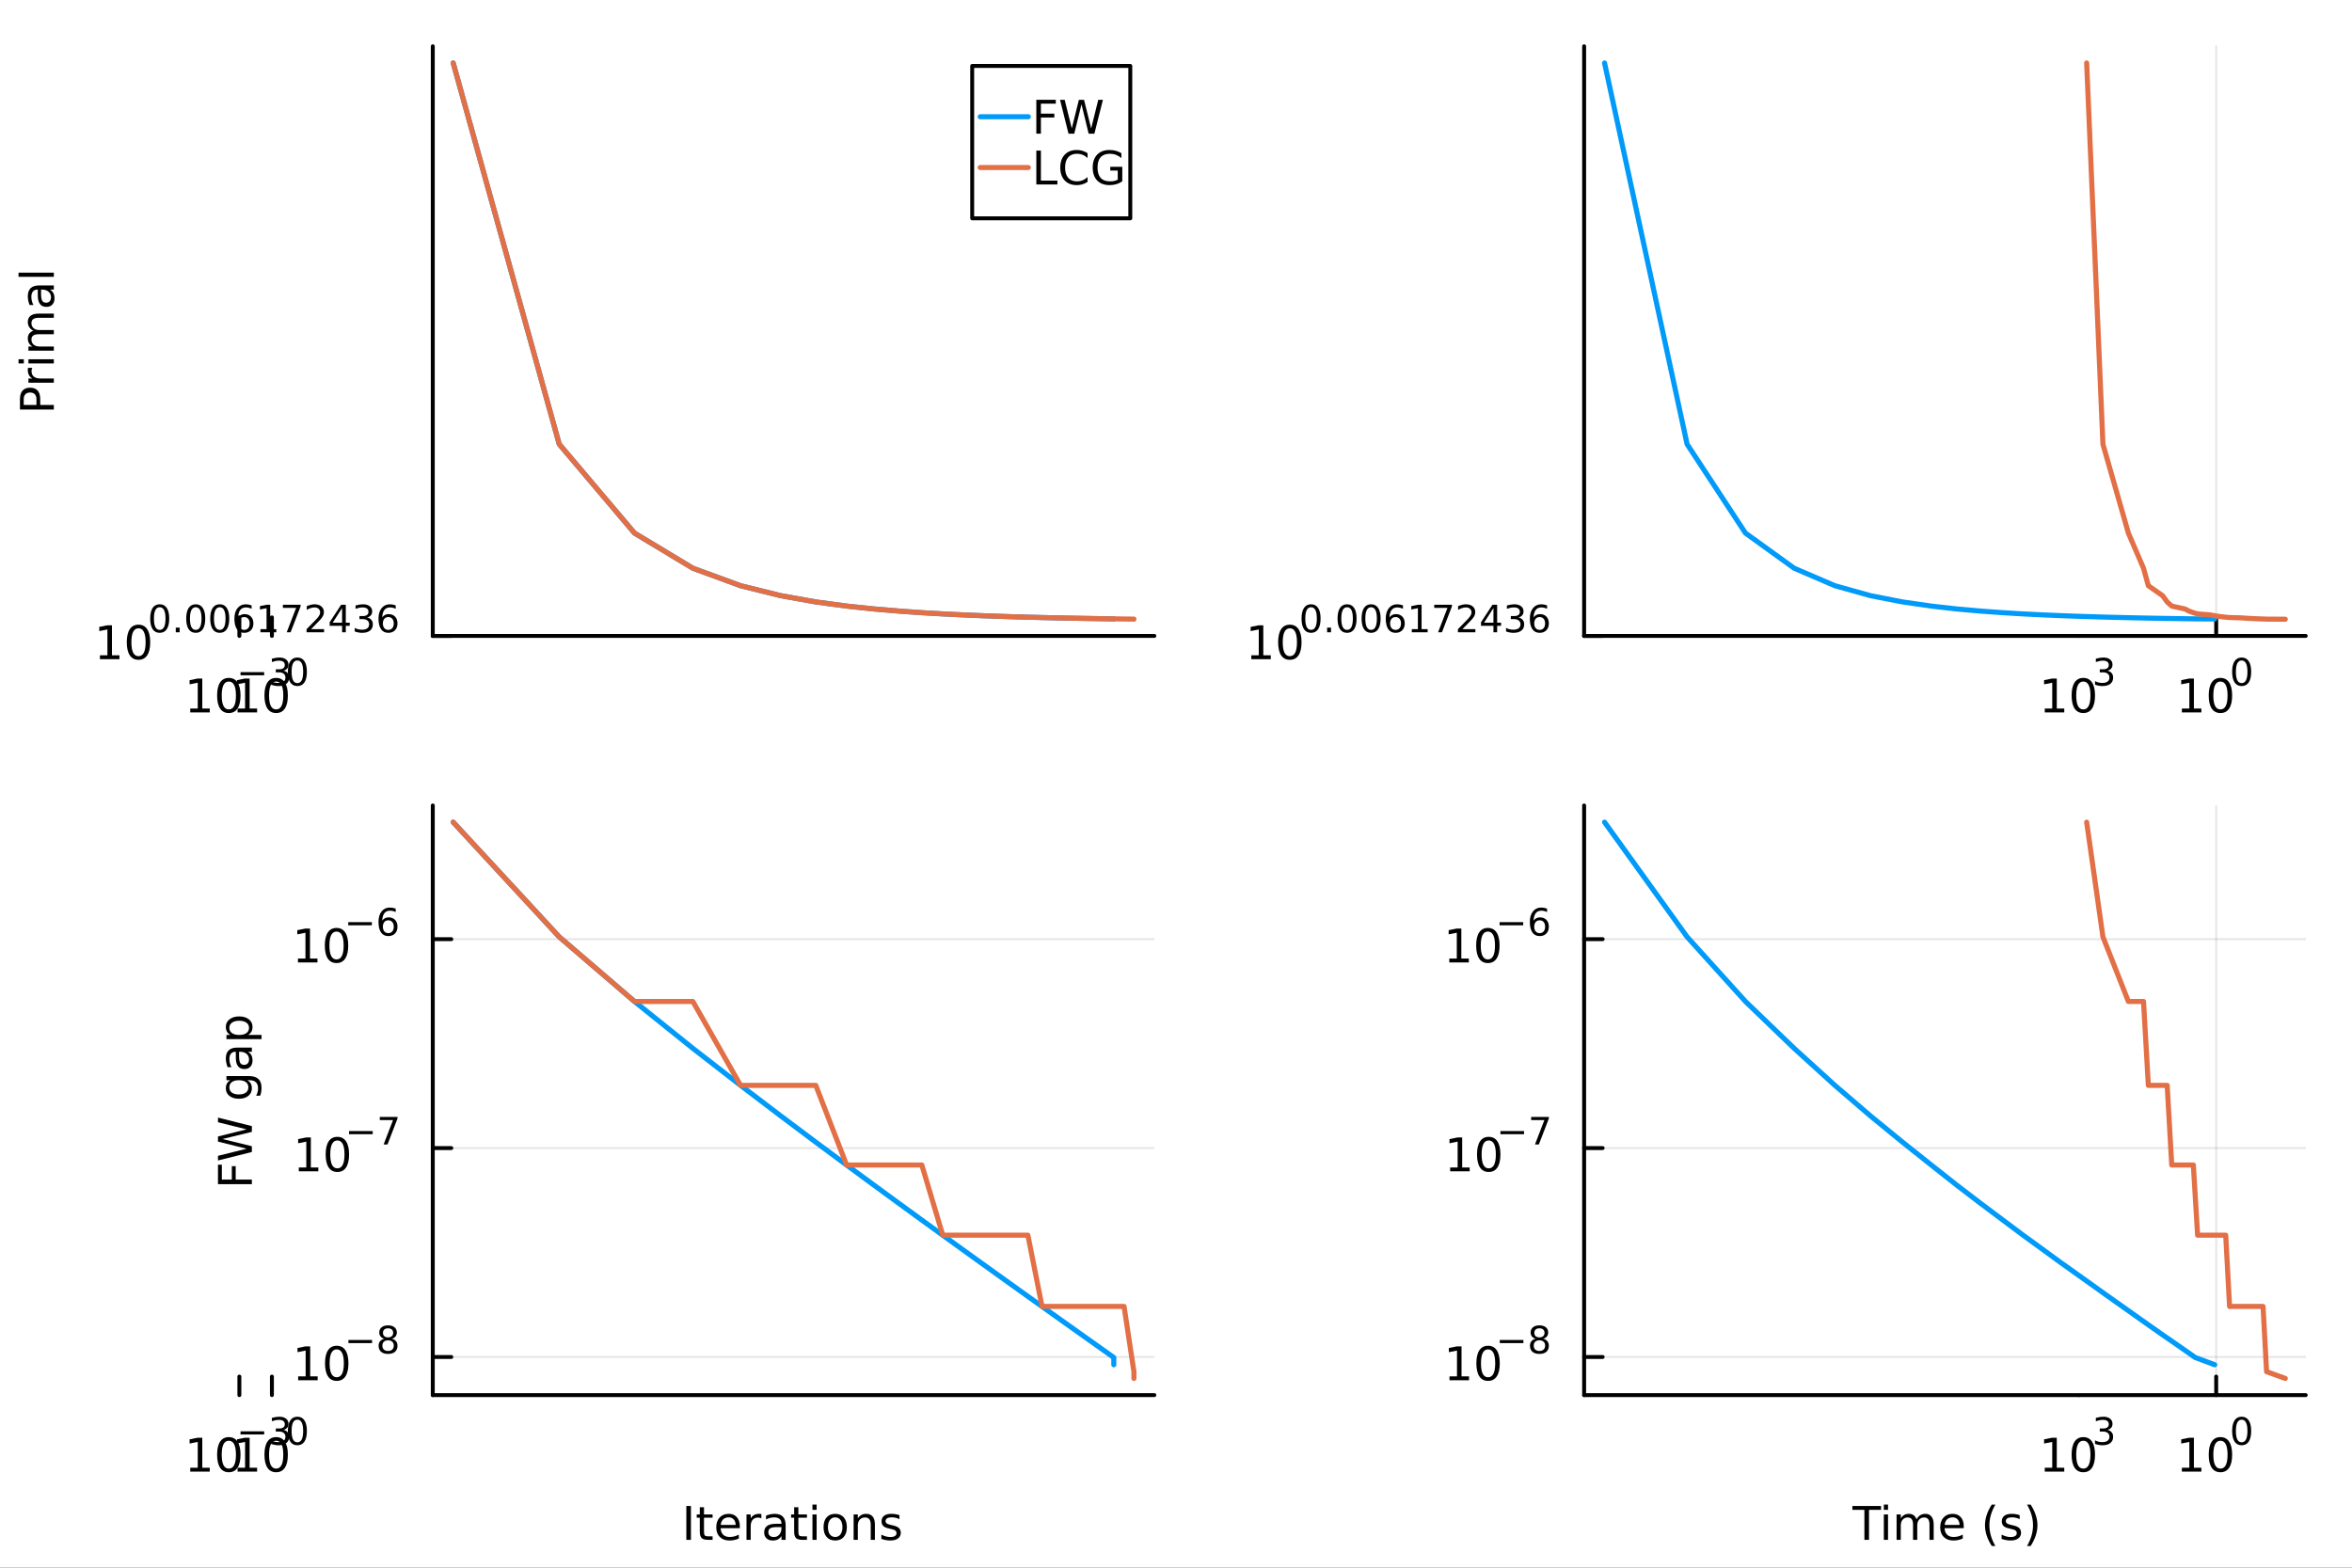 <?xml version="1.0" encoding="utf-8"?>
<svg xmlns="http://www.w3.org/2000/svg" xmlns:xlink="http://www.w3.org/1999/xlink" width="600" height="400" viewBox="0 0 2400 1600">
<rect x="0" y="0" width="2400" height="1600" fill="#333333" stroke="none"/>
<defs>
  <clipPath id="clip930">
    <rect x="0" y="0" width="2400" height="1600"/>
  </clipPath>
</defs>
<path clip-path="url(#clip930)" d="M0 1600 L2400 1600 L2400 0 L0 0  Z" fill="#ffffff" fill-rule="evenodd" fill-opacity="1"/>
<defs>
  <clipPath id="clip931">
    <rect x="480" y="0" width="1681" height="1600"/>
  </clipPath>
</defs>
<path clip-path="url(#clip930)" d="M441.611 649.011 L1177.91 649.011 L1177.91 47.244 L441.611 47.244  Z" fill="#ffffff" fill-rule="evenodd" fill-opacity="1"/>
<defs>
  <clipPath id="clip932">
    <rect x="441" y="47" width="737" height="603"/>
  </clipPath>
</defs>
<polyline clip-path="url(#clip932)" style="stroke:#000000; stroke-linecap:round; stroke-linejoin:round; stroke-width:2; stroke-opacity:0.1; fill:none" points="277.459,649.011 277.459,47.244 "/>
<polyline clip-path="url(#clip932)" style="stroke:#000000; stroke-linecap:round; stroke-linejoin:round; stroke-width:2; stroke-opacity:0.1; fill:none" points="2121.04,649.011 2121.04,47.244 "/>
<polyline clip-path="url(#clip932)" style="stroke:#000000; stroke-linecap:round; stroke-linejoin:round; stroke-width:2; stroke-opacity:0.1; fill:none" points="3964.62,649.011 3964.62,47.244 "/>
<polyline clip-path="url(#clip932)" style="stroke:#000000; stroke-linecap:round; stroke-linejoin:round; stroke-width:2; stroke-opacity:0.1; fill:none" points="441.611,649.011 1177.91,649.011 "/>
<polyline clip-path="url(#clip930)" style="stroke:#000000; stroke-linecap:round; stroke-linejoin:round; stroke-width:4; stroke-opacity:1; fill:none" points="441.611,649.011 1177.91,649.011 "/>
<polyline clip-path="url(#clip930)" style="stroke:#000000; stroke-linecap:round; stroke-linejoin:round; stroke-width:4; stroke-opacity:1; fill:none" points="277.459,649.011 277.459,630.113 "/>
<polyline clip-path="url(#clip930)" style="stroke:#000000; stroke-linecap:round; stroke-linejoin:round; stroke-width:4; stroke-opacity:1; fill:none" points="2121.04,649.011 2121.04,630.113 "/>
<polyline clip-path="url(#clip930)" style="stroke:#000000; stroke-linecap:round; stroke-linejoin:round; stroke-width:4; stroke-opacity:1; fill:none" points="3964.62,649.011 3964.62,630.113 "/>
<path clip-path="url(#clip930)" d="M242.442 723.135 L250.08 723.135 L250.08 696.77 L241.77 698.437 L241.77 694.177 L250.034 692.511 L254.71 692.511 L254.71 723.135 L262.349 723.135 L262.349 727.071 L242.442 727.071 L242.442 723.135 Z" fill="#000000" fill-rule="nonzero" fill-opacity="1" /><path clip-path="url(#clip930)" d="M281.793 695.589 Q278.182 695.589 276.353 699.154 Q274.548 702.696 274.548 709.825 Q274.548 716.932 276.353 720.497 Q278.182 724.038 281.793 724.038 Q285.427 724.038 287.233 720.497 Q289.062 716.932 289.062 709.825 Q289.062 702.696 287.233 699.154 Q285.427 695.589 281.793 695.589 M281.793 691.886 Q287.603 691.886 290.659 696.492 Q293.738 701.075 293.738 709.825 Q293.738 718.552 290.659 723.159 Q287.603 727.742 281.793 727.742 Q275.983 727.742 272.904 723.159 Q269.849 718.552 269.849 709.825 Q269.849 701.075 272.904 696.492 Q275.983 691.886 281.793 691.886 Z" fill="#000000" fill-rule="nonzero" fill-opacity="1" /><path clip-path="url(#clip930)" d="M303.442 674.082 Q300.508 674.082 299.023 676.978 Q297.556 679.856 297.556 685.648 Q297.556 691.422 299.023 694.319 Q300.508 697.196 303.442 697.196 Q306.395 697.196 307.862 694.319 Q309.348 691.422 309.348 685.648 Q309.348 679.856 307.862 676.978 Q306.395 674.082 303.442 674.082 M303.442 671.072 Q308.163 671.072 310.646 674.815 Q313.147 678.539 313.147 685.648 Q313.147 692.739 310.646 696.482 Q308.163 700.206 303.442 700.206 Q298.722 700.206 296.22 696.482 Q293.738 692.739 293.738 685.648 Q293.738 678.539 296.22 674.815 Q298.722 671.072 303.442 671.072 Z" fill="#000000" fill-rule="nonzero" fill-opacity="1" /><path clip-path="url(#clip930)" d="M2086.49 723.135 L2094.12 723.135 L2094.12 696.77 L2085.81 698.437 L2085.81 694.177 L2094.08 692.511 L2098.75 692.511 L2098.75 723.135 L2106.39 723.135 L2106.39 727.071 L2086.49 727.071 L2086.49 723.135 Z" fill="#000000" fill-rule="nonzero" fill-opacity="1" /><path clip-path="url(#clip930)" d="M2125.84 695.589 Q2122.23 695.589 2120.4 699.154 Q2118.59 702.696 2118.59 709.825 Q2118.59 716.932 2120.4 720.497 Q2122.23 724.038 2125.84 724.038 Q2129.47 724.038 2131.28 720.497 Q2133.11 716.932 2133.11 709.825 Q2133.11 702.696 2131.28 699.154 Q2129.47 695.589 2125.84 695.589 M2125.84 691.886 Q2131.65 691.886 2134.7 696.492 Q2137.78 701.075 2137.78 709.825 Q2137.78 718.552 2134.7 723.159 Q2131.65 727.742 2125.84 727.742 Q2120.03 727.742 2116.95 723.159 Q2113.89 718.552 2113.89 709.825 Q2113.89 701.075 2116.95 696.492 Q2120.03 691.886 2125.84 691.886 Z" fill="#000000" fill-rule="nonzero" fill-opacity="1" /><path clip-path="url(#clip930)" d="M2150.48 684.52 Q2153.2 685.103 2154.73 686.946 Q2156.27 688.789 2156.27 691.498 Q2156.27 695.654 2153.41 697.93 Q2150.55 700.206 2145.29 700.206 Q2143.52 700.206 2141.64 699.848 Q2139.77 699.51 2137.78 698.814 L2137.78 695.146 Q2139.36 696.068 2141.24 696.538 Q2143.12 697.008 2145.17 697.008 Q2148.75 697.008 2150.61 695.598 Q2152.49 694.187 2152.49 691.498 Q2152.49 689.015 2150.74 687.623 Q2149.01 686.213 2145.91 686.213 L2142.63 686.213 L2142.63 683.091 L2146.06 683.091 Q2148.86 683.091 2150.34 681.981 Q2151.83 680.852 2151.83 678.746 Q2151.83 676.583 2150.29 675.436 Q2148.76 674.27 2145.91 674.27 Q2144.35 674.27 2142.56 674.608 Q2140.77 674.947 2138.63 675.662 L2138.63 672.276 Q2140.79 671.674 2142.67 671.373 Q2144.57 671.072 2146.24 671.072 Q2150.57 671.072 2153.09 673.047 Q2155.61 675.003 2155.61 678.351 Q2155.61 680.683 2154.28 682.301 Q2152.94 683.899 2150.48 684.52 Z" fill="#000000" fill-rule="nonzero" fill-opacity="1" /><path clip-path="url(#clip930)" d="M3929.62 723.135 L3937.26 723.135 L3937.26 696.77 L3928.95 698.437 L3928.95 694.177 L3937.21 692.511 L3941.89 692.511 L3941.89 723.135 L3949.52 723.135 L3949.52 727.071 L3929.62 727.071 L3929.62 723.135 Z" fill="#000000" fill-rule="nonzero" fill-opacity="1" /><path clip-path="url(#clip930)" d="M3968.97 695.589 Q3965.36 695.589 3963.53 699.154 Q3961.72 702.696 3961.72 709.825 Q3961.72 716.932 3963.53 720.497 Q3965.36 724.038 3968.97 724.038 Q3972.6 724.038 3974.41 720.497 Q3976.24 716.932 3976.24 709.825 Q3976.24 702.696 3974.41 699.154 Q3972.6 695.589 3968.97 695.589 M3968.97 691.886 Q3974.78 691.886 3977.83 696.492 Q3980.91 701.075 3980.91 709.825 Q3980.91 718.552 3977.83 723.159 Q3974.78 727.742 3968.97 727.742 Q3963.16 727.742 3960.08 723.159 Q3957.02 718.552 3957.02 709.825 Q3957.02 701.075 3960.08 696.492 Q3963.16 691.886 3968.97 691.886 Z" fill="#000000" fill-rule="nonzero" fill-opacity="1" /><path clip-path="url(#clip930)" d="M3990.94 684.106 Q3988.38 684.106 3986.87 685.855 Q3985.39 687.604 3985.39 690.651 Q3985.39 693.679 3986.87 695.447 Q3988.38 697.196 3990.94 697.196 Q3993.5 697.196 3994.98 695.447 Q3996.49 693.679 3996.49 690.651 Q3996.49 687.604 3994.98 685.855 Q3993.5 684.106 3990.94 684.106 M3998.48 672.201 L3998.48 675.662 Q3997.05 674.984 3995.58 674.627 Q3994.13 674.27 3992.71 674.27 Q3988.94 674.27 3986.95 676.809 Q3984.98 679.348 3984.69 684.482 Q3985.8 682.846 3987.48 681.981 Q3989.15 681.097 3991.16 681.097 Q3995.39 681.097 3997.84 683.674 Q4000.3 686.232 4000.3 690.651 Q4000.3 694.977 3997.75 697.591 Q3995.19 700.206 3990.94 700.206 Q3986.07 700.206 3983.49 696.482 Q3980.91 692.739 3980.91 685.648 Q3980.91 678.991 3984.07 675.041 Q3987.23 671.072 3992.55 671.072 Q3993.98 671.072 3995.43 671.355 Q3996.9 671.637 3998.48 672.201 Z" fill="#000000" fill-rule="nonzero" fill-opacity="1" /><polyline clip-path="url(#clip930)" style="stroke:#000000; stroke-linecap:round; stroke-linejoin:round; stroke-width:4; stroke-opacity:1; fill:none" points="441.611,649.011 441.611,47.244 "/>
<polyline clip-path="url(#clip930)" style="stroke:#000000; stroke-linecap:round; stroke-linejoin:round; stroke-width:4; stroke-opacity:1; fill:none" points="441.611,649.011 460.509,649.011 "/>
<path clip-path="url(#clip930)" d="M101.971 668.803 L109.61 668.803 L109.61 642.437 L101.3 644.104 L101.3 639.845 L109.564 638.178 L114.24 638.178 L114.24 668.803 L121.879 668.803 L121.879 672.738 L101.971 672.738 L101.971 668.803 Z" fill="#000000" fill-rule="nonzero" fill-opacity="1" /><path clip-path="url(#clip930)" d="M141.323 641.257 Q137.712 641.257 135.883 644.822 Q134.078 648.363 134.078 655.493 Q134.078 662.599 135.883 666.164 Q137.712 669.706 141.323 669.706 Q144.957 669.706 146.763 666.164 Q148.592 662.599 148.592 655.493 Q148.592 648.363 146.763 644.822 Q144.957 641.257 141.323 641.257 M141.323 637.553 Q147.133 637.553 150.189 642.16 Q153.267 646.743 153.267 655.493 Q153.267 664.22 150.189 668.826 Q147.133 673.41 141.323 673.41 Q135.513 673.41 132.434 668.826 Q129.379 664.22 129.379 655.493 Q129.379 646.743 132.434 642.16 Q135.513 637.553 141.323 637.553 Z" fill="#000000" fill-rule="nonzero" fill-opacity="1" /><path clip-path="url(#clip930)" d="M162.972 619.749 Q160.038 619.749 158.552 622.646 Q157.085 625.523 157.085 631.316 Q157.085 637.09 158.552 639.986 Q160.038 642.864 162.972 642.864 Q165.925 642.864 167.392 639.986 Q168.878 637.09 168.878 631.316 Q168.878 625.523 167.392 622.646 Q165.925 619.749 162.972 619.749 M162.972 616.74 Q167.693 616.74 170.176 620.483 Q172.677 624.207 172.677 631.316 Q172.677 638.407 170.176 642.149 Q167.693 645.873 162.972 645.873 Q158.252 645.873 155.75 642.149 Q153.267 638.407 153.267 631.316 Q153.267 624.207 155.75 620.483 Q158.252 616.74 162.972 616.74 Z" fill="#000000" fill-rule="nonzero" fill-opacity="1" /><path clip-path="url(#clip930)" d="M179.354 640.551 L183.322 640.551 L183.322 645.328 L179.354 645.328 L179.354 640.551 Z" fill="#000000" fill-rule="nonzero" fill-opacity="1" /><path clip-path="url(#clip930)" d="M199.723 619.749 Q196.789 619.749 195.303 622.646 Q193.836 625.523 193.836 631.316 Q193.836 637.09 195.303 639.986 Q196.789 642.864 199.723 642.864 Q202.675 642.864 204.142 639.986 Q205.628 637.09 205.628 631.316 Q205.628 625.523 204.142 622.646 Q202.675 619.749 199.723 619.749 M199.723 616.74 Q204.443 616.74 206.926 620.483 Q209.427 624.207 209.427 631.316 Q209.427 638.407 206.926 642.149 Q204.443 645.873 199.723 645.873 Q195.002 645.873 192.5 642.149 Q190.018 638.407 190.018 631.316 Q190.018 624.207 192.5 620.483 Q195.002 616.74 199.723 616.74 Z" fill="#000000" fill-rule="nonzero" fill-opacity="1" /><path clip-path="url(#clip930)" d="M224.229 619.749 Q221.295 619.749 219.809 622.646 Q218.342 625.523 218.342 631.316 Q218.342 637.09 219.809 639.986 Q221.295 642.864 224.229 642.864 Q227.182 642.864 228.649 639.986 Q230.135 637.09 230.135 631.316 Q230.135 625.523 228.649 622.646 Q227.182 619.749 224.229 619.749 M224.229 616.74 Q228.95 616.74 231.433 620.483 Q233.934 624.207 233.934 631.316 Q233.934 638.407 231.433 642.149 Q228.95 645.873 224.229 645.873 Q219.508 645.873 217.007 642.149 Q214.524 638.407 214.524 631.316 Q214.524 624.207 217.007 620.483 Q219.508 616.74 224.229 616.74 Z" fill="#000000" fill-rule="nonzero" fill-opacity="1" /><path clip-path="url(#clip930)" d="M249.206 629.774 Q246.648 629.774 245.143 631.523 Q243.658 633.272 243.658 636.319 Q243.658 639.347 245.143 641.115 Q246.648 642.864 249.206 642.864 Q251.764 642.864 253.25 641.115 Q254.754 639.347 254.754 636.319 Q254.754 633.272 253.25 631.523 Q251.764 629.774 249.206 629.774 M256.748 617.869 L256.748 621.329 Q255.318 620.652 253.851 620.295 Q252.403 619.937 250.974 619.937 Q247.212 619.937 245.219 622.476 Q243.244 625.015 242.962 630.15 Q244.071 628.514 245.745 627.649 Q247.419 626.765 249.432 626.765 Q253.663 626.765 256.108 629.341 Q258.572 631.899 258.572 636.319 Q258.572 640.645 256.014 643.259 Q253.456 645.873 249.206 645.873 Q244.335 645.873 241.758 642.149 Q239.181 638.407 239.181 631.316 Q239.181 624.658 242.341 620.708 Q245.501 616.74 250.823 616.74 Q252.253 616.74 253.701 617.022 Q255.168 617.304 256.748 617.869 Z" fill="#000000" fill-rule="nonzero" fill-opacity="1" /><path clip-path="url(#clip930)" d="M265.776 642.131 L271.982 642.131 L271.982 620.708 L265.23 622.063 L265.23 618.602 L271.944 617.248 L275.744 617.248 L275.744 642.131 L281.95 642.131 L281.95 645.328 L265.776 645.328 L265.776 642.131 Z" fill="#000000" fill-rule="nonzero" fill-opacity="1" /><path clip-path="url(#clip930)" d="M288.665 617.248 L306.72 617.248 L306.72 618.865 L296.526 645.328 L292.558 645.328 L302.15 620.445 L288.665 620.445 L288.665 617.248 Z" fill="#000000" fill-rule="nonzero" fill-opacity="1" /><path clip-path="url(#clip930)" d="M317.403 642.131 L330.662 642.131 L330.662 645.328 L312.833 645.328 L312.833 642.131 Q314.995 639.892 318.719 636.131 Q322.462 632.35 323.421 631.26 Q325.246 629.21 325.96 627.799 Q326.694 626.37 326.694 624.997 Q326.694 622.759 325.114 621.348 Q323.553 619.937 321.033 619.937 Q319.246 619.937 317.252 620.558 Q315.278 621.179 313.021 622.439 L313.021 618.602 Q315.315 617.68 317.309 617.21 Q319.302 616.74 320.958 616.74 Q325.321 616.74 327.916 618.922 Q330.512 621.103 330.512 624.752 Q330.512 626.482 329.854 628.044 Q329.214 629.586 327.503 631.692 Q327.032 632.238 324.512 634.852 Q321.992 637.447 317.403 642.131 Z" fill="#000000" fill-rule="nonzero" fill-opacity="1" /><path clip-path="url(#clip930)" d="M349.075 620.558 L339.483 635.548 L349.075 635.548 L349.075 620.558 M348.078 617.248 L352.856 617.248 L352.856 635.548 L356.862 635.548 L356.862 638.708 L352.856 638.708 L352.856 645.328 L349.075 645.328 L349.075 638.708 L336.399 638.708 L336.399 635.04 L348.078 617.248 Z" fill="#000000" fill-rule="nonzero" fill-opacity="1" /><path clip-path="url(#clip930)" d="M374.654 630.188 Q377.381 630.771 378.904 632.614 Q380.447 634.457 380.447 637.165 Q380.447 641.322 377.588 643.598 Q374.729 645.873 369.463 645.873 Q367.695 645.873 365.814 645.516 Q363.952 645.177 361.958 644.482 L361.958 640.814 Q363.538 641.736 365.419 642.206 Q367.3 642.676 369.35 642.676 Q372.923 642.676 374.785 641.265 Q376.666 639.855 376.666 637.165 Q376.666 634.683 374.917 633.291 Q373.187 631.88 370.083 631.88 L366.811 631.88 L366.811 628.758 L370.234 628.758 Q373.036 628.758 374.522 627.649 Q376.008 626.52 376.008 624.414 Q376.008 622.251 374.466 621.103 Q372.942 619.937 370.083 619.937 Q368.522 619.937 366.736 620.276 Q364.949 620.614 362.805 621.329 L362.805 617.944 Q364.968 617.342 366.849 617.041 Q368.748 616.74 370.422 616.74 Q374.748 616.74 377.268 618.715 Q379.788 620.671 379.788 624.019 Q379.788 626.351 378.453 627.968 Q377.118 629.567 374.654 630.188 Z" fill="#000000" fill-rule="nonzero" fill-opacity="1" /><path clip-path="url(#clip930)" d="M396.245 629.774 Q393.687 629.774 392.183 631.523 Q390.697 633.272 390.697 636.319 Q390.697 639.347 392.183 641.115 Q393.687 642.864 396.245 642.864 Q398.803 642.864 400.289 641.115 Q401.793 639.347 401.793 636.319 Q401.793 633.272 400.289 631.523 Q398.803 629.774 396.245 629.774 M403.787 617.869 L403.787 621.329 Q402.358 620.652 400.891 620.295 Q399.442 619.937 398.013 619.937 Q394.251 619.937 392.258 622.476 Q390.283 625.015 390.001 630.15 Q391.111 628.514 392.784 627.649 Q394.458 626.765 396.471 626.765 Q400.702 626.765 403.147 629.341 Q405.611 631.899 405.611 636.319 Q405.611 640.645 403.053 643.259 Q400.496 645.873 396.245 645.873 Q391.374 645.873 388.797 642.149 Q386.221 638.407 386.221 631.316 Q386.221 624.658 389.38 620.708 Q392.54 616.74 397.863 616.74 Q399.292 616.74 400.74 617.022 Q402.207 617.304 403.787 617.869 Z" fill="#000000" fill-rule="nonzero" fill-opacity="1" /><path clip-path="url(#clip930)" d="M24.215 413.312 L37.201 413.312 L37.201 407.433 Q37.201 404.169 35.511 402.386 Q33.821 400.604 30.696 400.604 Q27.594 400.604 25.904 402.386 Q24.215 404.169 24.215 407.433 L24.215 413.312 M20.372 417.988 L20.372 407.433 Q20.372 401.622 23.011 398.66 Q25.627 395.673 30.696 395.673 Q35.812 395.673 38.428 398.66 Q41.043 401.622 41.043 407.433 L41.043 413.312 L54.932 413.312 L54.932 417.988 L20.372 417.988 Z" fill="#000000" fill-rule="nonzero" fill-opacity="1" /><path clip-path="url(#clip930)" d="M32.988 375.396 Q32.571 376.113 32.386 376.97 Q32.178 377.803 32.178 378.822 Q32.178 382.433 34.539 384.377 Q36.877 386.298 41.275 386.298 L54.932 386.298 L54.932 390.581 L29.006 390.581 L29.006 386.298 L33.034 386.298 Q30.673 384.956 29.539 382.803 Q28.381 380.65 28.381 377.572 Q28.381 377.132 28.451 376.599 Q28.497 376.067 28.613 375.419 L32.988 375.396 Z" fill="#000000" fill-rule="nonzero" fill-opacity="1" /><path clip-path="url(#clip930)" d="M29.006 370.928 L29.006 366.669 L54.932 366.669 L54.932 370.928 L29.006 370.928 M18.914 370.928 L18.914 366.669 L24.307 366.669 L24.307 370.928 L18.914 370.928 Z" fill="#000000" fill-rule="nonzero" fill-opacity="1" /><path clip-path="url(#clip930)" d="M33.983 337.572 Q31.113 335.975 29.747 333.752 Q28.381 331.53 28.381 328.521 Q28.381 324.47 31.229 322.271 Q34.053 320.072 39.284 320.072 L54.932 320.072 L54.932 324.354 L39.423 324.354 Q35.696 324.354 33.891 325.674 Q32.085 326.993 32.085 329.702 Q32.085 333.012 34.284 334.933 Q36.483 336.854 40.279 336.854 L54.932 336.854 L54.932 341.137 L39.423 341.137 Q35.673 341.137 33.891 342.456 Q32.085 343.776 32.085 346.53 Q32.085 349.794 34.307 351.715 Q36.506 353.637 40.279 353.637 L54.932 353.637 L54.932 357.919 L29.006 357.919 L29.006 353.637 L33.034 353.637 Q30.65 352.178 29.516 350.141 Q28.381 348.104 28.381 345.303 Q28.381 342.479 29.817 340.512 Q31.252 338.521 33.983 337.572 Z" fill="#000000" fill-rule="nonzero" fill-opacity="1" /><path clip-path="url(#clip930)" d="M41.9 299.794 Q41.9 304.956 43.08 306.947 Q44.261 308.938 47.108 308.938 Q49.377 308.938 50.719 307.456 Q52.039 305.952 52.039 303.382 Q52.039 299.841 49.539 297.711 Q47.016 295.558 42.849 295.558 L41.9 295.558 L41.9 299.794 M40.141 291.299 L54.932 291.299 L54.932 295.558 L50.997 295.558 Q53.358 297.017 54.492 299.192 Q55.603 301.368 55.603 304.516 Q55.603 308.498 53.381 310.859 Q51.136 313.197 47.386 313.197 Q43.011 313.197 40.789 310.28 Q38.566 307.341 38.566 301.53 L38.566 295.558 L38.15 295.558 Q35.21 295.558 33.613 297.503 Q31.992 299.424 31.992 302.919 Q31.992 305.141 32.525 307.248 Q33.057 309.354 34.122 311.299 L30.187 311.299 Q29.284 308.961 28.844 306.762 Q28.381 304.563 28.381 302.479 Q28.381 296.855 31.298 294.077 Q34.215 291.299 40.141 291.299 Z" fill="#000000" fill-rule="nonzero" fill-opacity="1" /><path clip-path="url(#clip930)" d="M18.914 282.526 L18.914 278.267 L54.932 278.267 L54.932 282.526 L18.914 282.526 Z" fill="#000000" fill-rule="nonzero" fill-opacity="1" /><polyline clip-path="url(#clip932)" style="stroke:#009af9; stroke-linecap:round; stroke-linejoin:round; stroke-width:5.2; stroke-opacity:1; fill:none" points="462.45,64.275 570.663,453.364 647.441,544.07 706.995,579.933 755.654,597.791 796.795,607.977 832.432,614.337 863.867,618.574 891.986,621.539 917.423,623.695 940.645,625.311 962.008,626.555 981.786,627.531 1000.2,628.313 1017.42,628.948 1033.6,629.47 1048.86,629.906 1063.29,630.273 1076.98,630.585 1090,630.852 1102.41,631.083 1114.28,631.283 1125.64,631.459 1136.53,631.614 1136.53,631.75 "/>
<polyline clip-path="url(#clip932)" style="stroke:#e26f46; stroke-linecap:round; stroke-linejoin:round; stroke-width:5.2; stroke-opacity:1; fill:none" points="462.45,64.275 570.663,453.364 647.441,544.07 706.995,579.933 755.654,597.783 796.795,607.97 832.432,614.33 863.867,618.568 891.986,621.534 917.423,623.69 940.645,625.308 962.008,626.551 981.786,627.529 1000.2,628.31 1017.42,628.945 1033.6,629.468 1048.86,629.904 1063.29,630.271 1076.98,630.583 1090,630.851 1102.41,631.082 1114.28,631.282 1125.64,631.458 1136.53,631.613 1147,631.749 1157.07,631.871 1157.07,631.98 "/>
<path clip-path="url(#clip930)" d="M992.029 222.823 L1153.37 222.823 L1153.37 67.303 L992.029 67.303  Z" fill="#ffffff" fill-rule="evenodd" fill-opacity="1"/>
<polyline clip-path="url(#clip930)" style="stroke:#000000; stroke-linecap:round; stroke-linejoin:round; stroke-width:4; stroke-opacity:1; fill:none" points="992.029,222.823 1153.37,222.823 1153.37,67.303 992.029,67.303 992.029,222.823 "/>
<polyline clip-path="url(#clip930)" style="stroke:#009af9; stroke-linecap:round; stroke-linejoin:round; stroke-width:5.2; stroke-opacity:1; fill:none" points="1000.21,119.143 1049.3,119.143 "/>
<path clip-path="url(#clip930)" d="M1057.48 101.863 L1077.34 101.863 L1077.34 105.798 L1062.15 105.798 L1062.15 115.983 L1075.86 115.983 L1075.86 119.918 L1062.15 119.918 L1062.15 136.423 L1057.48 136.423 L1057.48 101.863 Z" fill="#000000" fill-rule="nonzero" fill-opacity="1" /><path clip-path="url(#clip930)" d="M1081.67 101.863 L1086.39 101.863 L1093.66 131.076 L1100.9 101.863 L1106.16 101.863 L1113.43 131.076 L1120.67 101.863 L1125.42 101.863 L1116.74 136.423 L1110.86 136.423 L1103.57 106.423 L1096.2 136.423 L1090.32 136.423 L1081.67 101.863 Z" fill="#000000" fill-rule="nonzero" fill-opacity="1" /><polyline clip-path="url(#clip930)" style="stroke:#e26f46; stroke-linecap:round; stroke-linejoin:round; stroke-width:5.2; stroke-opacity:1; fill:none" points="1000.21,170.983 1049.3,170.983 "/>
<path clip-path="url(#clip930)" d="M1057.48 153.703 L1062.15 153.703 L1062.15 184.328 L1078.98 184.328 L1078.98 188.263 L1057.48 188.263 L1057.48 153.703 Z" fill="#000000" fill-rule="nonzero" fill-opacity="1" /><path clip-path="url(#clip930)" d="M1109.77 156.365 L1109.77 161.296 Q1107.41 159.096 1104.72 158.009 Q1102.06 156.921 1099.05 156.921 Q1093.13 156.921 1089.98 160.555 Q1086.83 164.166 1086.83 171.018 Q1086.83 177.846 1089.98 181.481 Q1093.13 185.092 1099.05 185.092 Q1102.06 185.092 1104.72 184.004 Q1107.41 182.916 1109.77 180.717 L1109.77 185.601 Q1107.32 187.268 1104.56 188.101 Q1101.83 188.934 1098.77 188.934 Q1090.93 188.934 1086.41 184.143 Q1081.9 179.328 1081.9 171.018 Q1081.9 162.684 1086.41 157.893 Q1090.93 153.078 1098.77 153.078 Q1101.88 153.078 1104.61 153.911 Q1107.36 154.721 1109.77 156.365 Z" fill="#000000" fill-rule="nonzero" fill-opacity="1" /><path clip-path="url(#clip930)" d="M1140.56 183.332 L1140.56 174.05 L1132.92 174.05 L1132.92 170.208 L1145.19 170.208 L1145.19 185.045 Q1142.48 186.967 1139.21 187.962 Q1135.95 188.934 1132.25 188.934 Q1124.14 188.934 1119.56 184.212 Q1115 179.467 1115 171.018 Q1115 162.546 1119.56 157.823 Q1124.14 153.078 1132.25 153.078 Q1135.63 153.078 1138.66 153.911 Q1141.71 154.745 1144.28 156.365 L1144.28 161.342 Q1141.69 159.143 1138.77 158.032 Q1135.86 156.921 1132.64 156.921 Q1126.3 156.921 1123.1 160.462 Q1119.93 164.004 1119.93 171.018 Q1119.93 178.008 1123.1 181.55 Q1126.3 185.092 1132.64 185.092 Q1135.12 185.092 1137.06 184.675 Q1139.01 184.235 1140.56 183.332 Z" fill="#000000" fill-rule="nonzero" fill-opacity="1" /><path clip-path="url(#clip930)" d="M1616.46 649.011 L2352.76 649.011 L2352.76 47.244 L1616.46 47.244  Z" fill="#ffffff" fill-rule="evenodd" fill-opacity="1"/>
<defs>
  <clipPath id="clip933">
    <rect x="1616" y="47" width="737" height="603"/>
  </clipPath>
</defs>
<polyline clip-path="url(#clip933)" style="stroke:#000000; stroke-linecap:round; stroke-linejoin:round; stroke-width:2; stroke-opacity:0.1; fill:none" points="244.261,649.011 244.261,47.244 "/>
<polyline clip-path="url(#clip933)" style="stroke:#000000; stroke-linecap:round; stroke-linejoin:round; stroke-width:2; stroke-opacity:0.1; fill:none" points="2261.42,649.011 2261.42,47.244 "/>
<polyline clip-path="url(#clip933)" style="stroke:#000000; stroke-linecap:round; stroke-linejoin:round; stroke-width:2; stroke-opacity:0.1; fill:none" points="4278.58,649.011 4278.58,47.244 "/>
<polyline clip-path="url(#clip933)" style="stroke:#000000; stroke-linecap:round; stroke-linejoin:round; stroke-width:2; stroke-opacity:0.1; fill:none" points="1616.46,649.011 2352.76,649.011 "/>
<polyline clip-path="url(#clip930)" style="stroke:#000000; stroke-linecap:round; stroke-linejoin:round; stroke-width:4; stroke-opacity:1; fill:none" points="1616.46,649.011 2352.76,649.011 "/>
<polyline clip-path="url(#clip930)" style="stroke:#000000; stroke-linecap:round; stroke-linejoin:round; stroke-width:4; stroke-opacity:1; fill:none" points="244.261,649.011 244.261,630.113 "/>
<polyline clip-path="url(#clip930)" style="stroke:#000000; stroke-linecap:round; stroke-linejoin:round; stroke-width:4; stroke-opacity:1; fill:none" points="2261.42,649.011 2261.42,630.113 "/>
<polyline clip-path="url(#clip930)" style="stroke:#000000; stroke-linecap:round; stroke-linejoin:round; stroke-width:4; stroke-opacity:1; fill:none" points="4278.58,649.011 4278.58,630.113 "/>
<path clip-path="url(#clip930)" d="M194.141 723.135 L201.78 723.135 L201.78 696.77 L193.47 698.437 L193.47 694.177 L201.734 692.511 L206.41 692.511 L206.41 723.135 L214.049 723.135 L214.049 727.071 L194.141 727.071 L194.141 723.135 Z" fill="#000000" fill-rule="nonzero" fill-opacity="1" /><path clip-path="url(#clip930)" d="M233.493 695.589 Q229.882 695.589 228.053 699.154 Q226.248 702.696 226.248 709.825 Q226.248 716.932 228.053 720.497 Q229.882 724.038 233.493 724.038 Q237.127 724.038 238.933 720.497 Q240.761 716.932 240.761 709.825 Q240.761 702.696 238.933 699.154 Q237.127 695.589 233.493 695.589 M233.493 691.886 Q239.303 691.886 242.359 696.492 Q245.437 701.075 245.437 709.825 Q245.437 718.552 242.359 723.159 Q239.303 727.742 233.493 727.742 Q227.683 727.742 224.604 723.159 Q221.549 718.552 221.549 709.825 Q221.549 701.075 224.604 696.492 Q227.683 691.886 233.493 691.886 Z" fill="#000000" fill-rule="nonzero" fill-opacity="1" /><path clip-path="url(#clip930)" d="M245.437 685.987 L269.549 685.987 L269.549 689.184 L245.437 689.184 L245.437 685.987 Z" fill="#000000" fill-rule="nonzero" fill-opacity="1" /><path clip-path="url(#clip930)" d="M289.259 684.52 Q291.987 685.103 293.51 686.946 Q295.052 688.789 295.052 691.498 Q295.052 695.654 292.193 697.93 Q289.335 700.206 284.068 700.206 Q282.301 700.206 280.42 699.848 Q278.558 699.51 276.564 698.814 L276.564 695.146 Q278.144 696.068 280.025 696.538 Q281.906 697.008 283.956 697.008 Q287.529 697.008 289.391 695.598 Q291.272 694.187 291.272 691.498 Q291.272 689.015 289.523 687.623 Q287.792 686.213 284.689 686.213 L281.417 686.213 L281.417 683.091 L284.84 683.091 Q287.642 683.091 289.128 681.981 Q290.614 680.852 290.614 678.746 Q290.614 676.583 289.071 675.436 Q287.548 674.27 284.689 674.27 Q283.128 674.27 281.341 674.608 Q279.555 674.947 277.41 675.662 L277.41 672.276 Q279.573 671.674 281.454 671.373 Q283.354 671.072 285.028 671.072 Q289.353 671.072 291.874 673.047 Q294.394 675.003 294.394 678.351 Q294.394 680.683 293.059 682.301 Q291.723 683.899 289.259 684.52 Z" fill="#000000" fill-rule="nonzero" fill-opacity="1" /><path clip-path="url(#clip930)" d="M2226.4 723.135 L2234.04 723.135 L2234.04 696.77 L2225.73 698.437 L2225.73 694.177 L2233.99 692.511 L2238.67 692.511 L2238.67 723.135 L2246.31 723.135 L2246.31 727.071 L2226.4 727.071 L2226.4 723.135 Z" fill="#000000" fill-rule="nonzero" fill-opacity="1" /><path clip-path="url(#clip930)" d="M2265.75 695.589 Q2262.14 695.589 2260.31 699.154 Q2258.51 702.696 2258.51 709.825 Q2258.51 716.932 2260.31 720.497 Q2262.14 724.038 2265.75 724.038 Q2269.39 724.038 2271.19 720.497 Q2273.02 716.932 2273.02 709.825 Q2273.02 702.696 2271.19 699.154 Q2269.39 695.589 2265.75 695.589 M2265.75 691.886 Q2271.56 691.886 2274.62 696.492 Q2277.7 701.075 2277.7 709.825 Q2277.7 718.552 2274.62 723.159 Q2271.56 727.742 2265.75 727.742 Q2259.94 727.742 2256.86 723.159 Q2253.81 718.552 2253.81 709.825 Q2253.81 701.075 2256.86 696.492 Q2259.94 691.886 2265.75 691.886 Z" fill="#000000" fill-rule="nonzero" fill-opacity="1" /><path clip-path="url(#clip930)" d="M2287.4 674.082 Q2284.47 674.082 2282.98 676.978 Q2281.52 679.856 2281.52 685.648 Q2281.52 691.422 2282.98 694.319 Q2284.47 697.196 2287.4 697.196 Q2290.35 697.196 2291.82 694.319 Q2293.31 691.422 2293.31 685.648 Q2293.31 679.856 2291.82 676.978 Q2290.35 674.082 2287.4 674.082 M2287.4 671.072 Q2292.12 671.072 2294.61 674.815 Q2297.11 678.539 2297.11 685.648 Q2297.11 692.739 2294.61 696.482 Q2292.12 700.206 2287.4 700.206 Q2282.68 700.206 2280.18 696.482 Q2277.7 692.739 2277.7 685.648 Q2277.7 678.539 2280.18 674.815 Q2282.68 671.072 2287.4 671.072 Z" fill="#000000" fill-rule="nonzero" fill-opacity="1" /><path clip-path="url(#clip930)" d="M4244.02 723.135 L4251.66 723.135 L4251.66 696.77 L4243.35 698.437 L4243.35 694.177 L4251.61 692.511 L4256.29 692.511 L4256.29 723.135 L4263.93 723.135 L4263.93 727.071 L4244.02 727.071 L4244.02 723.135 Z" fill="#000000" fill-rule="nonzero" fill-opacity="1" /><path clip-path="url(#clip930)" d="M4283.37 695.589 Q4279.76 695.589 4277.93 699.154 Q4276.13 702.696 4276.13 709.825 Q4276.13 716.932 4277.93 720.497 Q4279.76 724.038 4283.37 724.038 Q4287 724.038 4288.81 720.497 Q4290.64 716.932 4290.64 709.825 Q4290.64 702.696 4288.81 699.154 Q4287 695.589 4283.37 695.589 M4283.37 691.886 Q4289.18 691.886 4292.24 696.492 Q4295.32 701.075 4295.32 709.825 Q4295.32 718.552 4292.24 723.159 Q4289.18 727.742 4283.37 727.742 Q4277.56 727.742 4274.48 723.159 Q4271.43 718.552 4271.43 709.825 Q4271.43 701.075 4274.48 696.492 Q4277.56 691.886 4283.37 691.886 Z" fill="#000000" fill-rule="nonzero" fill-opacity="1" /><path clip-path="url(#clip930)" d="M4308.01 684.52 Q4310.74 685.103 4312.26 686.946 Q4313.8 688.789 4313.8 691.498 Q4313.8 695.654 4310.94 697.93 Q4308.09 700.206 4302.82 700.206 Q4301.05 700.206 4299.17 699.848 Q4297.31 699.51 4295.32 698.814 L4295.32 695.146 Q4296.89 696.068 4298.78 696.538 Q4300.66 697.008 4302.71 697.008 Q4306.28 697.008 4308.14 695.598 Q4310.02 694.187 4310.02 691.498 Q4310.02 689.015 4308.27 687.623 Q4306.54 686.213 4303.44 686.213 L4300.17 686.213 L4300.17 683.091 L4303.59 683.091 Q4306.39 683.091 4307.88 681.981 Q4309.36 680.852 4309.36 678.746 Q4309.36 676.583 4307.82 675.436 Q4306.3 674.27 4303.44 674.27 Q4301.88 674.27 4300.09 674.608 Q4298.31 674.947 4296.16 675.662 L4296.16 672.276 Q4298.32 671.674 4300.21 671.373 Q4302.1 671.072 4303.78 671.072 Q4308.1 671.072 4310.62 673.047 Q4313.14 675.003 4313.14 678.351 Q4313.14 680.683 4311.81 682.301 Q4310.47 683.899 4308.01 684.52 Z" fill="#000000" fill-rule="nonzero" fill-opacity="1" /><polyline clip-path="url(#clip930)" style="stroke:#000000; stroke-linecap:round; stroke-linejoin:round; stroke-width:4; stroke-opacity:1; fill:none" points="1616.46,649.011 1616.46,47.244 "/>
<polyline clip-path="url(#clip930)" style="stroke:#000000; stroke-linecap:round; stroke-linejoin:round; stroke-width:4; stroke-opacity:1; fill:none" points="1616.46,649.011 1635.35,649.011 "/>
<path clip-path="url(#clip930)" d="M1276.82 668.803 L1284.46 668.803 L1284.46 642.437 L1276.15 644.104 L1276.15 639.845 L1284.41 638.178 L1289.09 638.178 L1289.09 668.803 L1296.72 668.803 L1296.72 672.738 L1276.82 672.738 L1276.82 668.803 Z" fill="#000000" fill-rule="nonzero" fill-opacity="1" /><path clip-path="url(#clip930)" d="M1316.17 641.257 Q1312.56 641.257 1310.73 644.822 Q1308.92 648.363 1308.92 655.493 Q1308.92 662.599 1310.73 666.164 Q1312.56 669.706 1316.17 669.706 Q1319.8 669.706 1321.61 666.164 Q1323.44 662.599 1323.44 655.493 Q1323.44 648.363 1321.61 644.822 Q1319.8 641.257 1316.17 641.257 M1316.17 637.553 Q1321.98 637.553 1325.03 642.16 Q1328.11 646.743 1328.11 655.493 Q1328.11 664.22 1325.03 668.826 Q1321.98 673.41 1316.17 673.41 Q1310.36 673.41 1307.28 668.826 Q1304.22 664.22 1304.22 655.493 Q1304.22 646.743 1307.28 642.16 Q1310.36 637.553 1316.17 637.553 Z" fill="#000000" fill-rule="nonzero" fill-opacity="1" /><path clip-path="url(#clip930)" d="M1337.82 619.749 Q1334.88 619.749 1333.4 622.646 Q1331.93 625.523 1331.93 631.316 Q1331.93 637.09 1333.4 639.986 Q1334.88 642.864 1337.82 642.864 Q1340.77 642.864 1342.24 639.986 Q1343.72 637.09 1343.72 631.316 Q1343.72 625.523 1342.24 622.646 Q1340.77 619.749 1337.82 619.749 M1337.82 616.74 Q1342.54 616.74 1345.02 620.483 Q1347.52 624.207 1347.52 631.316 Q1347.52 638.407 1345.02 642.149 Q1342.54 645.873 1337.82 645.873 Q1333.1 645.873 1330.6 642.149 Q1328.11 638.407 1328.11 631.316 Q1328.11 624.207 1330.6 620.483 Q1333.1 616.74 1337.82 616.74 Z" fill="#000000" fill-rule="nonzero" fill-opacity="1" /><path clip-path="url(#clip930)" d="M1354.2 640.551 L1358.17 640.551 L1358.17 645.328 L1354.2 645.328 L1354.2 640.551 Z" fill="#000000" fill-rule="nonzero" fill-opacity="1" /><path clip-path="url(#clip930)" d="M1374.57 619.749 Q1371.63 619.749 1370.15 622.646 Q1368.68 625.523 1368.68 631.316 Q1368.68 637.09 1370.15 639.986 Q1371.63 642.864 1374.57 642.864 Q1377.52 642.864 1378.99 639.986 Q1380.47 637.09 1380.47 631.316 Q1380.47 625.523 1378.99 622.646 Q1377.52 619.749 1374.57 619.749 M1374.57 616.74 Q1379.29 616.74 1381.77 620.483 Q1384.27 624.207 1384.27 631.316 Q1384.27 638.407 1381.77 642.149 Q1379.29 645.873 1374.57 645.873 Q1369.85 645.873 1367.35 642.149 Q1364.86 638.407 1364.86 631.316 Q1364.86 624.207 1367.35 620.483 Q1369.85 616.74 1374.57 616.74 Z" fill="#000000" fill-rule="nonzero" fill-opacity="1" /><path clip-path="url(#clip930)" d="M1399.08 619.749 Q1396.14 619.749 1394.66 622.646 Q1393.19 625.523 1393.19 631.316 Q1393.19 637.09 1394.66 639.986 Q1396.14 642.864 1399.08 642.864 Q1402.03 642.864 1403.49 639.986 Q1404.98 637.09 1404.98 631.316 Q1404.98 625.523 1403.49 622.646 Q1402.03 619.749 1399.08 619.749 M1399.08 616.74 Q1403.8 616.74 1406.28 620.483 Q1408.78 624.207 1408.78 631.316 Q1408.78 638.407 1406.28 642.149 Q1403.8 645.873 1399.08 645.873 Q1394.35 645.873 1391.85 642.149 Q1389.37 638.407 1389.37 631.316 Q1389.37 624.207 1391.85 620.483 Q1394.35 616.74 1399.08 616.74 Z" fill="#000000" fill-rule="nonzero" fill-opacity="1" /><path clip-path="url(#clip930)" d="M1424.05 629.774 Q1421.49 629.774 1419.99 631.523 Q1418.5 633.272 1418.5 636.319 Q1418.5 639.347 1419.99 641.115 Q1421.49 642.864 1424.05 642.864 Q1426.61 642.864 1428.1 641.115 Q1429.6 639.347 1429.6 636.319 Q1429.6 633.272 1428.1 631.523 Q1426.61 629.774 1424.05 629.774 M1431.59 617.869 L1431.59 621.329 Q1430.16 620.652 1428.7 620.295 Q1427.25 619.937 1425.82 619.937 Q1422.06 619.937 1420.06 622.476 Q1418.09 625.015 1417.81 630.15 Q1418.92 628.514 1420.59 627.649 Q1422.27 626.765 1424.28 626.765 Q1428.51 626.765 1430.95 629.341 Q1433.42 631.899 1433.42 636.319 Q1433.42 640.645 1430.86 643.259 Q1428.3 645.873 1424.05 645.873 Q1419.18 645.873 1416.6 642.149 Q1414.03 638.407 1414.03 631.316 Q1414.03 624.658 1417.19 620.708 Q1420.35 616.74 1425.67 616.74 Q1427.1 616.74 1428.55 617.022 Q1430.01 617.304 1431.59 617.869 Z" fill="#000000" fill-rule="nonzero" fill-opacity="1" /><path clip-path="url(#clip930)" d="M1440.62 642.131 L1446.83 642.131 L1446.83 620.708 L1440.08 622.063 L1440.08 618.602 L1446.79 617.248 L1450.59 617.248 L1450.59 642.131 L1456.8 642.131 L1456.8 645.328 L1440.62 645.328 L1440.62 642.131 Z" fill="#000000" fill-rule="nonzero" fill-opacity="1" /><path clip-path="url(#clip930)" d="M1463.51 617.248 L1481.57 617.248 L1481.57 618.865 L1471.37 645.328 L1467.4 645.328 L1477 620.445 L1463.51 620.445 L1463.51 617.248 Z" fill="#000000" fill-rule="nonzero" fill-opacity="1" /><path clip-path="url(#clip930)" d="M1492.25 642.131 L1505.51 642.131 L1505.51 645.328 L1487.68 645.328 L1487.68 642.131 Q1489.84 639.892 1493.57 636.131 Q1497.31 632.35 1498.27 631.26 Q1500.09 629.21 1500.81 627.799 Q1501.54 626.37 1501.54 624.997 Q1501.54 622.759 1499.96 621.348 Q1498.4 619.937 1495.88 619.937 Q1494.09 619.937 1492.1 620.558 Q1490.12 621.179 1487.87 622.439 L1487.87 618.602 Q1490.16 617.68 1492.15 617.21 Q1494.15 616.74 1495.8 616.74 Q1500.17 616.74 1502.76 618.922 Q1505.36 621.103 1505.36 624.752 Q1505.36 626.482 1504.7 628.044 Q1504.06 629.586 1502.35 631.692 Q1501.88 632.238 1499.36 634.852 Q1496.84 637.447 1492.25 642.131 Z" fill="#000000" fill-rule="nonzero" fill-opacity="1" /><path clip-path="url(#clip930)" d="M1523.92 620.558 L1514.33 635.548 L1523.92 635.548 L1523.92 620.558 M1522.92 617.248 L1527.7 617.248 L1527.7 635.548 L1531.71 635.548 L1531.71 638.708 L1527.7 638.708 L1527.7 645.328 L1523.92 645.328 L1523.92 638.708 L1511.24 638.708 L1511.24 635.04 L1522.92 617.248 Z" fill="#000000" fill-rule="nonzero" fill-opacity="1" /><path clip-path="url(#clip930)" d="M1549.5 630.188 Q1552.23 630.771 1553.75 632.614 Q1555.29 634.457 1555.29 637.165 Q1555.29 641.322 1552.43 643.598 Q1549.57 645.873 1544.31 645.873 Q1542.54 645.873 1540.66 645.516 Q1538.8 645.177 1536.8 644.482 L1536.8 640.814 Q1538.38 641.736 1540.27 642.206 Q1542.15 642.676 1544.2 642.676 Q1547.77 642.676 1549.63 641.265 Q1551.51 639.855 1551.51 637.165 Q1551.51 634.683 1549.76 633.291 Q1548.03 631.88 1544.93 631.88 L1541.66 631.88 L1541.66 628.758 L1545.08 628.758 Q1547.88 628.758 1549.37 627.649 Q1550.85 626.52 1550.85 624.414 Q1550.85 622.251 1549.31 621.103 Q1547.79 619.937 1544.93 619.937 Q1543.37 619.937 1541.58 620.276 Q1539.79 620.614 1537.65 621.329 L1537.65 617.944 Q1539.81 617.342 1541.69 617.041 Q1543.59 616.74 1545.27 616.74 Q1549.59 616.74 1552.11 618.715 Q1554.63 620.671 1554.63 624.019 Q1554.63 626.351 1553.3 627.968 Q1551.96 629.567 1549.5 630.188 Z" fill="#000000" fill-rule="nonzero" fill-opacity="1" /><path clip-path="url(#clip930)" d="M1571.09 629.774 Q1568.53 629.774 1567.03 631.523 Q1565.54 633.272 1565.54 636.319 Q1565.54 639.347 1567.03 641.115 Q1568.53 642.864 1571.09 642.864 Q1573.65 642.864 1575.13 641.115 Q1576.64 639.347 1576.64 636.319 Q1576.64 633.272 1575.13 631.523 Q1573.65 629.774 1571.09 629.774 M1578.63 617.869 L1578.63 621.329 Q1577.2 620.652 1575.74 620.295 Q1574.29 619.937 1572.86 619.937 Q1569.1 619.937 1567.1 622.476 Q1565.13 625.015 1564.85 630.15 Q1565.96 628.514 1567.63 627.649 Q1569.3 626.765 1571.32 626.765 Q1575.55 626.765 1577.99 629.341 Q1580.46 631.899 1580.46 636.319 Q1580.46 640.645 1577.9 643.259 Q1575.34 645.873 1571.09 645.873 Q1566.22 645.873 1563.64 642.149 Q1561.07 638.407 1561.07 631.316 Q1561.07 624.658 1564.23 620.708 Q1567.39 616.74 1572.71 616.74 Q1574.14 616.74 1575.59 617.022 Q1577.05 617.304 1578.63 617.869 Z" fill="#000000" fill-rule="nonzero" fill-opacity="1" /><polyline clip-path="url(#clip933)" style="stroke:#009af9; stroke-linecap:round; stroke-linejoin:round; stroke-width:5.2; stroke-opacity:1; fill:none" points="1637.3,64.275 1721.54,453.364 1781.07,544.07 1830.78,579.933 1872.33,597.791 1908.75,607.977 1941.38,614.337 1970.7,618.574 1996.87,621.539 2021.22,623.695 2043.77,625.311 2064.44,626.555 2084.13,627.531 2102.26,628.313 2119.65,628.948 2135.93,629.47 2151.14,629.906 2165.75,630.273 2179.52,630.585 2192.63,630.852 2205.18,631.083 2217.4,631.283 2229.01,631.459 2240.01,631.614 2259.91,631.75 "/>
<polyline clip-path="url(#clip933)" style="stroke:#e26f46; stroke-linecap:round; stroke-linejoin:round; stroke-width:5.2; stroke-opacity:1; fill:none" points="2129.25,64.275 2145.85,453.364 2171.82,544.07 2187.25,579.933 2192.2,597.783 2206.74,607.97 2211.41,614.33 2216.07,618.568 2229.55,621.534 2233.71,623.69 2238.1,625.308 2242.47,626.551 2254.99,627.529 2259.13,628.31 2263.21,628.945 2267.1,629.468 2271.14,629.904 2275.09,630.271 2286.65,630.583 2290.41,630.851 2294.14,631.082 2297.94,631.282 2301.68,631.458 2305.44,631.613 2309.24,631.749 2312.84,631.871 2331.92,631.98 "/>
<path clip-path="url(#clip930)" d="M441.611 1423.86 L1177.91 1423.86 L1177.91 822.09 L441.611 822.09  Z" fill="#ffffff" fill-rule="evenodd" fill-opacity="1"/>
<defs>
  <clipPath id="clip934">
    <rect x="441" y="822" width="737" height="603"/>
  </clipPath>
</defs>
<polyline clip-path="url(#clip934)" style="stroke:#000000; stroke-linecap:round; stroke-linejoin:round; stroke-width:2; stroke-opacity:0.1; fill:none" points="277.459,1423.86 277.459,822.09 "/>
<polyline clip-path="url(#clip934)" style="stroke:#000000; stroke-linecap:round; stroke-linejoin:round; stroke-width:2; stroke-opacity:0.1; fill:none" points="2121.04,1423.86 2121.04,822.09 "/>
<polyline clip-path="url(#clip934)" style="stroke:#000000; stroke-linecap:round; stroke-linejoin:round; stroke-width:2; stroke-opacity:0.1; fill:none" points="3964.62,1423.86 3964.62,822.09 "/>
<polyline clip-path="url(#clip934)" style="stroke:#000000; stroke-linecap:round; stroke-linejoin:round; stroke-width:2; stroke-opacity:0.1; fill:none" points="441.611,1384.95 1177.91,1384.95 "/>
<polyline clip-path="url(#clip934)" style="stroke:#000000; stroke-linecap:round; stroke-linejoin:round; stroke-width:2; stroke-opacity:0.1; fill:none" points="441.611,1171.74 1177.91,1171.74 "/>
<polyline clip-path="url(#clip934)" style="stroke:#000000; stroke-linecap:round; stroke-linejoin:round; stroke-width:2; stroke-opacity:0.1; fill:none" points="441.611,958.518 1177.91,958.518 "/>
<polyline clip-path="url(#clip930)" style="stroke:#000000; stroke-linecap:round; stroke-linejoin:round; stroke-width:4; stroke-opacity:1; fill:none" points="441.611,1423.86 1177.91,1423.86 "/>
<polyline clip-path="url(#clip930)" style="stroke:#000000; stroke-linecap:round; stroke-linejoin:round; stroke-width:4; stroke-opacity:1; fill:none" points="277.459,1423.86 277.459,1404.96 "/>
<polyline clip-path="url(#clip930)" style="stroke:#000000; stroke-linecap:round; stroke-linejoin:round; stroke-width:4; stroke-opacity:1; fill:none" points="2121.04,1423.86 2121.04,1404.96 "/>
<polyline clip-path="url(#clip930)" style="stroke:#000000; stroke-linecap:round; stroke-linejoin:round; stroke-width:4; stroke-opacity:1; fill:none" points="3964.62,1423.86 3964.62,1404.96 "/>
<path clip-path="url(#clip930)" d="M242.442 1497.98 L250.08 1497.98 L250.08 1471.62 L241.77 1473.28 L241.77 1469.02 L250.034 1467.36 L254.71 1467.36 L254.71 1497.98 L262.349 1497.98 L262.349 1501.92 L242.442 1501.92 L242.442 1497.98 Z" fill="#000000" fill-rule="nonzero" fill-opacity="1" /><path clip-path="url(#clip930)" d="M281.793 1470.44 Q278.182 1470.44 276.353 1474 Q274.548 1477.54 274.548 1484.67 Q274.548 1491.78 276.353 1495.34 Q278.182 1498.88 281.793 1498.88 Q285.427 1498.88 287.233 1495.34 Q289.062 1491.78 289.062 1484.67 Q289.062 1477.54 287.233 1474 Q285.427 1470.44 281.793 1470.44 M281.793 1466.73 Q287.603 1466.73 290.659 1471.34 Q293.738 1475.92 293.738 1484.67 Q293.738 1493.4 290.659 1498 Q287.603 1502.59 281.793 1502.59 Q275.983 1502.59 272.904 1498 Q269.849 1493.4 269.849 1484.67 Q269.849 1475.92 272.904 1471.34 Q275.983 1466.73 281.793 1466.73 Z" fill="#000000" fill-rule="nonzero" fill-opacity="1" /><path clip-path="url(#clip930)" d="M303.442 1448.93 Q300.508 1448.93 299.023 1451.82 Q297.556 1454.7 297.556 1460.49 Q297.556 1466.27 299.023 1469.16 Q300.508 1472.04 303.442 1472.04 Q306.395 1472.04 307.862 1469.16 Q309.348 1466.27 309.348 1460.49 Q309.348 1454.7 307.862 1451.82 Q306.395 1448.93 303.442 1448.93 M303.442 1445.92 Q308.163 1445.92 310.646 1449.66 Q313.147 1453.39 313.147 1460.49 Q313.147 1467.58 310.646 1471.33 Q308.163 1475.05 303.442 1475.05 Q298.722 1475.05 296.22 1471.33 Q293.738 1467.58 293.738 1460.49 Q293.738 1453.39 296.22 1449.66 Q298.722 1445.92 303.442 1445.92 Z" fill="#000000" fill-rule="nonzero" fill-opacity="1" /><path clip-path="url(#clip930)" d="M2086.49 1497.98 L2094.12 1497.98 L2094.12 1471.62 L2085.81 1473.28 L2085.81 1469.02 L2094.08 1467.36 L2098.75 1467.36 L2098.75 1497.98 L2106.39 1497.98 L2106.39 1501.92 L2086.49 1501.92 L2086.49 1497.98 Z" fill="#000000" fill-rule="nonzero" fill-opacity="1" /><path clip-path="url(#clip930)" d="M2125.84 1470.44 Q2122.23 1470.44 2120.4 1474 Q2118.59 1477.54 2118.59 1484.67 Q2118.59 1491.78 2120.4 1495.34 Q2122.23 1498.88 2125.84 1498.88 Q2129.47 1498.88 2131.28 1495.34 Q2133.11 1491.78 2133.11 1484.67 Q2133.11 1477.54 2131.28 1474 Q2129.47 1470.44 2125.84 1470.44 M2125.84 1466.73 Q2131.65 1466.73 2134.7 1471.34 Q2137.78 1475.92 2137.78 1484.67 Q2137.78 1493.4 2134.7 1498 Q2131.65 1502.59 2125.84 1502.59 Q2120.03 1502.59 2116.95 1498 Q2113.89 1493.4 2113.89 1484.67 Q2113.89 1475.92 2116.95 1471.34 Q2120.03 1466.73 2125.84 1466.73 Z" fill="#000000" fill-rule="nonzero" fill-opacity="1" /><path clip-path="url(#clip930)" d="M2150.48 1459.37 Q2153.2 1459.95 2154.73 1461.79 Q2156.27 1463.64 2156.27 1466.34 Q2156.27 1470.5 2153.41 1472.78 Q2150.55 1475.05 2145.29 1475.05 Q2143.52 1475.05 2141.64 1474.69 Q2139.77 1474.36 2137.78 1473.66 L2137.78 1469.99 Q2139.36 1470.91 2141.24 1471.38 Q2143.12 1471.85 2145.17 1471.85 Q2148.75 1471.85 2150.61 1470.44 Q2152.49 1469.03 2152.49 1466.34 Q2152.49 1463.86 2150.74 1462.47 Q2149.01 1461.06 2145.91 1461.06 L2142.63 1461.06 L2142.63 1457.94 L2146.06 1457.94 Q2148.86 1457.94 2150.34 1456.83 Q2151.83 1455.7 2151.83 1453.59 Q2151.83 1451.43 2150.29 1450.28 Q2148.76 1449.12 2145.91 1449.12 Q2144.35 1449.12 2142.56 1449.45 Q2140.77 1449.79 2138.63 1450.51 L2138.63 1447.12 Q2140.79 1446.52 2142.67 1446.22 Q2144.57 1445.92 2146.24 1445.92 Q2150.57 1445.92 2153.09 1447.89 Q2155.61 1449.85 2155.61 1453.2 Q2155.61 1455.53 2154.28 1457.15 Q2152.94 1458.75 2150.48 1459.37 Z" fill="#000000" fill-rule="nonzero" fill-opacity="1" /><path clip-path="url(#clip930)" d="M3929.62 1497.98 L3937.26 1497.98 L3937.26 1471.62 L3928.95 1473.28 L3928.95 1469.02 L3937.21 1467.36 L3941.89 1467.36 L3941.89 1497.98 L3949.52 1497.98 L3949.52 1501.92 L3929.62 1501.92 L3929.62 1497.98 Z" fill="#000000" fill-rule="nonzero" fill-opacity="1" /><path clip-path="url(#clip930)" d="M3968.97 1470.44 Q3965.36 1470.44 3963.53 1474 Q3961.72 1477.54 3961.72 1484.67 Q3961.72 1491.78 3963.53 1495.34 Q3965.36 1498.88 3968.97 1498.88 Q3972.6 1498.88 3974.41 1495.34 Q3976.24 1491.78 3976.24 1484.67 Q3976.24 1477.54 3974.41 1474 Q3972.6 1470.44 3968.97 1470.44 M3968.97 1466.73 Q3974.78 1466.73 3977.83 1471.34 Q3980.91 1475.92 3980.91 1484.67 Q3980.91 1493.4 3977.83 1498 Q3974.78 1502.59 3968.97 1502.59 Q3963.16 1502.59 3960.08 1498 Q3957.02 1493.4 3957.02 1484.67 Q3957.02 1475.92 3960.08 1471.34 Q3963.16 1466.73 3968.97 1466.73 Z" fill="#000000" fill-rule="nonzero" fill-opacity="1" /><path clip-path="url(#clip930)" d="M3990.94 1458.95 Q3988.38 1458.95 3986.87 1460.7 Q3985.39 1462.45 3985.39 1465.5 Q3985.39 1468.53 3986.87 1470.29 Q3988.38 1472.04 3990.94 1472.04 Q3993.5 1472.04 3994.98 1470.29 Q3996.49 1468.53 3996.49 1465.5 Q3996.49 1462.45 3994.98 1460.7 Q3993.5 1458.95 3990.94 1458.95 M3998.48 1447.05 L3998.48 1450.51 Q3997.05 1449.83 3995.58 1449.47 Q3994.13 1449.12 3992.71 1449.12 Q3988.94 1449.12 3986.95 1451.65 Q3984.98 1454.19 3984.69 1459.33 Q3985.8 1457.69 3987.48 1456.83 Q3989.15 1455.94 3991.16 1455.94 Q3995.39 1455.94 3997.84 1458.52 Q4000.3 1461.08 4000.3 1465.5 Q4000.3 1469.82 3997.75 1472.44 Q3995.19 1475.05 3990.94 1475.05 Q3986.07 1475.05 3983.49 1471.33 Q3980.91 1467.58 3980.91 1460.49 Q3980.91 1453.84 3984.07 1449.89 Q3987.23 1445.92 3992.55 1445.92 Q3993.98 1445.92 3995.43 1446.2 Q3996.9 1446.48 3998.48 1447.05 Z" fill="#000000" fill-rule="nonzero" fill-opacity="1" /><path clip-path="url(#clip930)" d="M700.351 1537.03 L705.027 1537.03 L705.027 1571.59 L700.351 1571.59 L700.351 1537.03 Z" fill="#000000" fill-rule="nonzero" fill-opacity="1" /><path clip-path="url(#clip930)" d="M718.361 1538.31 L718.361 1545.67 L727.134 1545.67 L727.134 1548.98 L718.361 1548.98 L718.361 1563.05 Q718.361 1566.22 719.217 1567.13 Q720.097 1568.03 722.759 1568.03 L727.134 1568.03 L727.134 1571.59 L722.759 1571.59 Q717.828 1571.59 715.953 1569.76 Q714.078 1567.91 714.078 1563.05 L714.078 1548.98 L710.953 1548.98 L710.953 1545.67 L714.078 1545.67 L714.078 1538.31 L718.361 1538.31 Z" fill="#000000" fill-rule="nonzero" fill-opacity="1" /><path clip-path="url(#clip930)" d="M754.911 1557.57 L754.911 1559.65 L735.328 1559.65 Q735.606 1564.05 737.967 1566.36 Q740.351 1568.65 744.587 1568.65 Q747.041 1568.65 749.333 1568.05 Q751.648 1567.45 753.916 1566.25 L753.916 1570.27 Q751.624 1571.25 749.217 1571.76 Q746.81 1572.26 744.333 1572.26 Q738.129 1572.26 734.495 1568.65 Q730.884 1565.04 730.884 1558.89 Q730.884 1552.52 734.31 1548.79 Q737.759 1545.04 743.592 1545.04 Q748.823 1545.04 751.856 1548.42 Q754.911 1551.78 754.911 1557.57 M750.652 1556.32 Q750.606 1552.82 748.685 1550.74 Q746.786 1548.65 743.638 1548.65 Q740.073 1548.65 737.921 1550.67 Q735.791 1552.68 735.467 1556.34 L750.652 1556.32 Z" fill="#000000" fill-rule="nonzero" fill-opacity="1" /><path clip-path="url(#clip930)" d="M776.925 1549.65 Q776.208 1549.23 775.351 1549.05 Q774.518 1548.84 773.499 1548.84 Q769.888 1548.84 767.944 1551.2 Q766.022 1553.54 766.022 1557.94 L766.022 1571.59 L761.74 1571.59 L761.74 1545.67 L766.022 1545.67 L766.022 1549.7 Q767.365 1547.33 769.518 1546.2 Q771.671 1545.04 774.749 1545.04 Q775.189 1545.04 775.721 1545.11 Q776.254 1545.16 776.902 1545.27 L776.925 1549.65 Z" fill="#000000" fill-rule="nonzero" fill-opacity="1" /><path clip-path="url(#clip930)" d="M793.175 1558.56 Q788.013 1558.56 786.022 1559.74 Q784.032 1560.92 784.032 1563.77 Q784.032 1566.04 785.513 1567.38 Q787.018 1568.7 789.587 1568.7 Q793.129 1568.7 795.258 1566.2 Q797.411 1563.68 797.411 1559.51 L797.411 1558.56 L793.175 1558.56 M801.67 1556.8 L801.67 1571.59 L797.411 1571.59 L797.411 1567.66 Q795.953 1570.02 793.777 1571.15 Q791.601 1572.26 788.453 1572.26 Q784.471 1572.26 782.11 1570.04 Q779.772 1567.8 779.772 1564.05 Q779.772 1559.67 782.689 1557.45 Q785.629 1555.23 791.439 1555.23 L797.411 1555.23 L797.411 1554.81 Q797.411 1551.87 795.467 1550.27 Q793.545 1548.65 790.05 1548.65 Q787.828 1548.65 785.721 1549.19 Q783.615 1549.72 781.67 1550.78 L781.67 1546.85 Q784.008 1545.95 786.208 1545.51 Q788.407 1545.04 790.49 1545.04 Q796.115 1545.04 798.893 1547.96 Q801.67 1550.88 801.67 1556.8 Z" fill="#000000" fill-rule="nonzero" fill-opacity="1" /><path clip-path="url(#clip930)" d="M814.656 1538.31 L814.656 1545.67 L823.43 1545.67 L823.43 1548.98 L814.656 1548.98 L814.656 1563.05 Q814.656 1566.22 815.513 1567.13 Q816.393 1568.03 819.055 1568.03 L823.43 1568.03 L823.43 1571.59 L819.055 1571.59 Q814.124 1571.59 812.249 1569.76 Q810.374 1567.91 810.374 1563.05 L810.374 1548.98 L807.249 1548.98 L807.249 1545.67 L810.374 1545.67 L810.374 1538.31 L814.656 1538.31 Z" fill="#000000" fill-rule="nonzero" fill-opacity="1" /><path clip-path="url(#clip930)" d="M829.031 1545.67 L833.291 1545.67 L833.291 1571.59 L829.031 1571.59 L829.031 1545.67 M829.031 1535.58 L833.291 1535.58 L833.291 1540.97 L829.031 1540.97 L829.031 1535.58 Z" fill="#000000" fill-rule="nonzero" fill-opacity="1" /><path clip-path="url(#clip930)" d="M852.249 1548.65 Q848.823 1548.65 846.832 1551.34 Q844.841 1554 844.841 1558.65 Q844.841 1563.31 846.809 1565.99 Q848.8 1568.65 852.249 1568.65 Q855.652 1568.65 857.642 1565.97 Q859.633 1563.28 859.633 1558.65 Q859.633 1554.05 857.642 1551.36 Q855.652 1548.65 852.249 1548.65 M852.249 1545.04 Q857.804 1545.04 860.976 1548.65 Q864.147 1552.26 864.147 1558.65 Q864.147 1565.02 860.976 1568.65 Q857.804 1572.26 852.249 1572.26 Q846.67 1572.26 843.499 1568.65 Q840.351 1565.02 840.351 1558.65 Q840.351 1552.26 843.499 1548.65 Q846.67 1545.04 852.249 1545.04 Z" fill="#000000" fill-rule="nonzero" fill-opacity="1" /><path clip-path="url(#clip930)" d="M892.758 1555.95 L892.758 1571.59 L888.499 1571.59 L888.499 1556.08 Q888.499 1552.4 887.063 1550.58 Q885.628 1548.75 882.758 1548.75 Q879.309 1548.75 877.318 1550.95 Q875.327 1553.14 875.327 1556.94 L875.327 1571.59 L871.045 1571.59 L871.045 1545.67 L875.327 1545.67 L875.327 1549.7 Q876.855 1547.36 878.915 1546.2 Q880.999 1545.04 883.707 1545.04 Q888.175 1545.04 890.466 1547.82 Q892.758 1550.58 892.758 1555.95 Z" fill="#000000" fill-rule="nonzero" fill-opacity="1" /><path clip-path="url(#clip930)" d="M917.781 1546.43 L917.781 1550.46 Q915.975 1549.53 914.031 1549.07 Q912.086 1548.61 910.003 1548.61 Q906.832 1548.61 905.235 1549.58 Q903.661 1550.55 903.661 1552.5 Q903.661 1553.98 904.795 1554.83 Q905.929 1555.67 909.355 1556.43 L910.813 1556.76 Q915.35 1557.73 917.248 1559.51 Q919.17 1561.27 919.17 1564.44 Q919.17 1568.05 916.299 1570.16 Q913.452 1572.26 908.452 1572.26 Q906.369 1572.26 904.1 1571.85 Q901.855 1571.45 899.355 1570.64 L899.355 1566.25 Q901.716 1567.47 904.008 1568.1 Q906.299 1568.7 908.545 1568.7 Q911.554 1568.7 913.174 1567.68 Q914.795 1566.64 914.795 1564.76 Q914.795 1563.03 913.614 1562.1 Q912.457 1561.18 908.499 1560.32 L907.017 1559.97 Q903.059 1559.14 901.299 1557.43 Q899.54 1555.69 899.54 1552.68 Q899.54 1549.02 902.133 1547.03 Q904.725 1545.04 909.494 1545.04 Q911.855 1545.04 913.938 1545.39 Q916.022 1545.74 917.781 1546.43 Z" fill="#000000" fill-rule="nonzero" fill-opacity="1" /><polyline clip-path="url(#clip930)" style="stroke:#000000; stroke-linecap:round; stroke-linejoin:round; stroke-width:4; stroke-opacity:1; fill:none" points="441.611,1423.86 441.611,822.09 "/>
<polyline clip-path="url(#clip930)" style="stroke:#000000; stroke-linecap:round; stroke-linejoin:round; stroke-width:4; stroke-opacity:1; fill:none" points="441.611,1384.95 460.509,1384.95 "/>
<polyline clip-path="url(#clip930)" style="stroke:#000000; stroke-linecap:round; stroke-linejoin:round; stroke-width:4; stroke-opacity:1; fill:none" points="441.611,1171.74 460.509,1171.74 "/>
<polyline clip-path="url(#clip930)" style="stroke:#000000; stroke-linecap:round; stroke-linejoin:round; stroke-width:4; stroke-opacity:1; fill:none" points="441.611,958.518 460.509,958.518 "/>
<path clip-path="url(#clip930)" d="M304.249 1404.75 L311.888 1404.75 L311.888 1378.38 L303.578 1380.05 L303.578 1375.79 L311.842 1374.12 L316.517 1374.12 L316.517 1404.75 L324.156 1404.75 L324.156 1408.68 L304.249 1408.68 L304.249 1404.75 Z" fill="#000000" fill-rule="nonzero" fill-opacity="1" /><path clip-path="url(#clip930)" d="M343.601 1377.2 Q339.99 1377.2 338.161 1380.76 Q336.355 1384.31 336.355 1391.44 Q336.355 1398.54 338.161 1402.11 Q339.99 1405.65 343.601 1405.65 Q347.235 1405.65 349.04 1402.11 Q350.869 1398.54 350.869 1391.44 Q350.869 1384.31 349.04 1380.76 Q347.235 1377.2 343.601 1377.2 M343.601 1373.5 Q349.411 1373.5 352.466 1378.1 Q355.545 1382.69 355.545 1391.44 Q355.545 1400.16 352.466 1404.77 Q349.411 1409.35 343.601 1409.35 Q337.79 1409.35 334.712 1404.77 Q331.656 1400.16 331.656 1391.44 Q331.656 1382.69 334.712 1378.1 Q337.79 1373.5 343.601 1373.5 Z" fill="#000000" fill-rule="nonzero" fill-opacity="1" /><path clip-path="url(#clip930)" d="M355.545 1367.6 L379.657 1367.6 L379.657 1370.79 L355.545 1370.79 L355.545 1367.6 Z" fill="#000000" fill-rule="nonzero" fill-opacity="1" /><path clip-path="url(#clip930)" d="M395.982 1367.94 Q393.273 1367.94 391.712 1369.38 Q390.17 1370.83 390.17 1373.37 Q390.17 1375.91 391.712 1377.36 Q393.273 1378.81 395.982 1378.81 Q398.69 1378.81 400.251 1377.36 Q401.812 1375.89 401.812 1373.37 Q401.812 1370.83 400.251 1369.38 Q398.709 1367.94 395.982 1367.94 M392.183 1366.32 Q389.738 1365.72 388.365 1364.04 Q387.01 1362.37 387.01 1359.96 Q387.01 1356.59 389.399 1354.64 Q391.806 1352.68 395.982 1352.68 Q400.176 1352.68 402.564 1354.64 Q404.953 1356.59 404.953 1359.96 Q404.953 1362.37 403.58 1364.04 Q402.226 1365.72 399.8 1366.32 Q402.546 1366.96 404.069 1368.82 Q405.611 1370.68 405.611 1373.37 Q405.611 1377.45 403.11 1379.63 Q400.627 1381.82 395.982 1381.82 Q391.336 1381.82 388.835 1379.63 Q386.352 1377.45 386.352 1373.37 Q386.352 1370.68 387.894 1368.82 Q389.437 1366.96 392.183 1366.32 M390.791 1360.32 Q390.791 1362.5 392.145 1363.72 Q393.518 1364.95 395.982 1364.95 Q398.427 1364.95 399.8 1363.72 Q401.191 1362.5 401.191 1360.32 Q401.191 1358.14 399.8 1356.91 Q398.427 1355.69 395.982 1355.69 Q393.518 1355.69 392.145 1356.91 Q390.791 1358.14 390.791 1360.32 Z" fill="#000000" fill-rule="nonzero" fill-opacity="1" /><path clip-path="url(#clip930)" d="M304.907 1191.53 L312.546 1191.53 L312.546 1165.16 L304.236 1166.83 L304.236 1162.57 L312.5 1160.9 L317.176 1160.9 L317.176 1191.53 L324.815 1191.53 L324.815 1195.46 L304.907 1195.46 L304.907 1191.53 Z" fill="#000000" fill-rule="nonzero" fill-opacity="1" /><path clip-path="url(#clip930)" d="M344.259 1163.98 Q340.648 1163.98 338.819 1167.55 Q337.014 1171.09 337.014 1178.22 Q337.014 1185.32 338.819 1188.89 Q340.648 1192.43 344.259 1192.43 Q347.893 1192.43 349.699 1188.89 Q351.527 1185.32 351.527 1178.22 Q351.527 1171.09 349.699 1167.55 Q347.893 1163.98 344.259 1163.98 M344.259 1160.28 Q350.069 1160.28 353.125 1164.88 Q356.203 1169.47 356.203 1178.22 Q356.203 1186.94 353.125 1191.55 Q350.069 1196.13 344.259 1196.13 Q338.449 1196.13 335.37 1191.55 Q332.315 1186.94 332.315 1178.22 Q332.315 1169.47 335.37 1164.88 Q338.449 1160.28 344.259 1160.28 Z" fill="#000000" fill-rule="nonzero" fill-opacity="1" /><path clip-path="url(#clip930)" d="M356.203 1154.38 L380.315 1154.38 L380.315 1157.58 L356.203 1157.58 L356.203 1154.38 Z" fill="#000000" fill-rule="nonzero" fill-opacity="1" /><path clip-path="url(#clip930)" d="M387.556 1139.97 L405.611 1139.97 L405.611 1141.59 L395.418 1168.05 L391.449 1168.05 L401.041 1143.17 L387.556 1143.17 L387.556 1139.97 Z" fill="#000000" fill-rule="nonzero" fill-opacity="1" /><path clip-path="url(#clip930)" d="M304.042 978.311 L311.681 978.311 L311.681 951.945 L303.371 953.612 L303.371 949.353 L311.635 947.686 L316.311 947.686 L316.311 978.311 L323.949 978.311 L323.949 982.246 L304.042 982.246 L304.042 978.311 Z" fill="#000000" fill-rule="nonzero" fill-opacity="1" /><path clip-path="url(#clip930)" d="M343.394 950.765 Q339.783 950.765 337.954 954.329 Q336.148 957.871 336.148 965.001 Q336.148 972.107 337.954 975.672 Q339.783 979.213 343.394 979.213 Q347.028 979.213 348.834 975.672 Q350.662 972.107 350.662 965.001 Q350.662 957.871 348.834 954.329 Q347.028 950.765 343.394 950.765 M343.394 947.061 Q349.204 947.061 352.259 951.667 Q355.338 956.251 355.338 965.001 Q355.338 973.727 352.259 978.334 Q349.204 982.917 343.394 982.917 Q337.584 982.917 334.505 978.334 Q331.449 973.727 331.449 965.001 Q331.449 956.251 334.505 951.667 Q337.584 947.061 343.394 947.061 Z" fill="#000000" fill-rule="nonzero" fill-opacity="1" /><path clip-path="url(#clip930)" d="M355.338 941.162 L379.45 941.162 L379.45 944.36 L355.338 944.36 L355.338 941.162 Z" fill="#000000" fill-rule="nonzero" fill-opacity="1" /><path clip-path="url(#clip930)" d="M396.245 939.281 Q393.687 939.281 392.183 941.031 Q390.697 942.78 390.697 945.827 Q390.697 948.855 392.183 950.623 Q393.687 952.372 396.245 952.372 Q398.803 952.372 400.289 950.623 Q401.793 948.855 401.793 945.827 Q401.793 942.78 400.289 941.031 Q398.803 939.281 396.245 939.281 M403.787 927.376 L403.787 930.837 Q402.358 930.16 400.891 929.802 Q399.442 929.445 398.013 929.445 Q394.251 929.445 392.258 931.984 Q390.283 934.523 390.001 939.658 Q391.111 938.021 392.784 937.156 Q394.458 936.272 396.471 936.272 Q400.702 936.272 403.147 938.849 Q405.611 941.407 405.611 945.827 Q405.611 950.152 403.053 952.767 Q400.496 955.381 396.245 955.381 Q391.374 955.381 388.797 951.657 Q386.221 947.914 386.221 940.824 Q386.221 934.166 389.38 930.216 Q392.54 926.248 397.863 926.248 Q399.292 926.248 400.74 926.53 Q402.207 926.812 403.787 927.376 Z" fill="#000000" fill-rule="nonzero" fill-opacity="1" /><path clip-path="url(#clip930)" d="M222.443 1208.57 L222.443 1188.71 L226.378 1188.71 L226.378 1203.9 L236.563 1203.9 L236.563 1190.2 L240.498 1190.2 L240.498 1203.9 L257.003 1203.9 L257.003 1208.57 L222.443 1208.57 Z" fill="#000000" fill-rule="nonzero" fill-opacity="1" /><path clip-path="url(#clip930)" d="M222.443 1184.39 L222.443 1179.66 L251.656 1172.39 L222.443 1165.15 L222.443 1159.89 L251.656 1152.63 L222.443 1145.38 L222.443 1140.64 L257.003 1149.32 L257.003 1155.2 L227.003 1162.49 L257.003 1169.85 L257.003 1175.73 L222.443 1184.39 Z" fill="#000000" fill-rule="nonzero" fill-opacity="1" /><path clip-path="url(#clip930)" d="M243.739 1102.49 Q239.109 1102.49 236.563 1104.41 Q234.017 1106.31 234.017 1109.76 Q234.017 1113.18 236.563 1115.1 Q239.109 1117 243.739 1117 Q248.345 1117 250.892 1115.1 Q253.438 1113.18 253.438 1109.76 Q253.438 1106.31 250.892 1104.41 Q248.345 1102.49 243.739 1102.49 M253.785 1098.23 Q260.406 1098.23 263.623 1101.17 Q266.864 1104.11 266.864 1110.17 Q266.864 1112.42 266.517 1114.41 Q266.193 1116.4 265.498 1118.27 L261.355 1118.27 Q262.373 1116.4 262.859 1114.57 Q263.345 1112.74 263.345 1110.84 Q263.345 1106.65 261.146 1104.57 Q258.97 1102.49 254.549 1102.49 L252.443 1102.49 Q254.734 1103.81 255.869 1105.87 Q257.003 1107.93 257.003 1110.8 Q257.003 1115.57 253.369 1118.48 Q249.734 1121.4 243.739 1121.4 Q237.721 1121.4 234.086 1118.48 Q230.452 1115.57 230.452 1110.8 Q230.452 1107.93 231.586 1105.87 Q232.721 1103.81 235.012 1102.49 L231.077 1102.49 L231.077 1098.23 L253.785 1098.23 Z" fill="#000000" fill-rule="nonzero" fill-opacity="1" /><path clip-path="url(#clip930)" d="M243.97 1077.67 Q243.97 1082.83 245.151 1084.83 Q246.332 1086.82 249.179 1086.82 Q251.447 1086.82 252.79 1085.33 Q254.109 1083.83 254.109 1081.26 Q254.109 1077.72 251.609 1075.59 Q249.086 1073.44 244.92 1073.44 L243.97 1073.44 L243.97 1077.67 M242.211 1069.18 L257.003 1069.18 L257.003 1073.44 L253.068 1073.44 Q255.429 1074.89 256.563 1077.07 Q257.674 1079.25 257.674 1082.39 Q257.674 1086.38 255.452 1088.74 Q253.207 1091.08 249.457 1091.08 Q245.082 1091.08 242.859 1088.16 Q240.637 1085.22 240.637 1079.41 L240.637 1073.44 L240.221 1073.44 Q237.281 1073.44 235.684 1075.38 Q234.063 1077.3 234.063 1080.8 Q234.063 1083.02 234.596 1085.13 Q235.128 1087.23 236.193 1089.18 L232.258 1089.18 Q231.355 1086.84 230.915 1084.64 Q230.452 1082.44 230.452 1080.36 Q230.452 1074.73 233.369 1071.96 Q236.285 1069.18 242.211 1069.18 Z" fill="#000000" fill-rule="nonzero" fill-opacity="1" /><path clip-path="url(#clip930)" d="M253.114 1056.28 L266.864 1056.28 L266.864 1060.57 L231.077 1060.57 L231.077 1056.28 L235.012 1056.28 Q232.697 1054.94 231.586 1052.9 Q230.452 1050.84 230.452 1048 Q230.452 1043.27 234.202 1040.33 Q237.952 1037.37 244.063 1037.37 Q250.174 1037.37 253.924 1040.33 Q257.674 1043.27 257.674 1048 Q257.674 1050.84 256.563 1052.9 Q255.429 1054.94 253.114 1056.28 M244.063 1041.79 Q239.364 1041.79 236.702 1043.74 Q234.017 1045.66 234.017 1049.04 Q234.017 1052.42 236.702 1054.36 Q239.364 1056.28 244.063 1056.28 Q248.762 1056.28 251.447 1054.36 Q254.109 1052.42 254.109 1049.04 Q254.109 1045.66 251.447 1043.74 Q248.762 1041.79 244.063 1041.79 Z" fill="#000000" fill-rule="nonzero" fill-opacity="1" /><polyline clip-path="url(#clip934)" style="stroke:#009af9; stroke-linecap:round; stroke-linejoin:round; stroke-width:5.2; stroke-opacity:1; fill:none" points="462.45,839.121 570.663,956.211 647.441,1022.11 706.995,1069.95 755.654,1107.73 796.795,1139 832.432,1165.71 863.867,1189.03 891.986,1209.72 917.423,1228.32 940.645,1245.22 962.008,1260.7 981.786,1274.98 1000.2,1288.23 1017.42,1300.6 1033.6,1312.2 1048.86,1323.11 1063.29,1333.41 1076.98,1343.17 1090,1352.44 1102.41,1361.26 1114.28,1369.69 1125.64,1377.75 1136.53,1385.47 1136.53,1392.88 "/>
<polyline clip-path="url(#clip934)" style="stroke:#e26f46; stroke-linecap:round; stroke-linejoin:round; stroke-width:5.2; stroke-opacity:1; fill:none" points="462.45,839.121 570.663,956.211 647.441,1022.11 706.995,1022.11 755.654,1107.72 796.795,1107.72 832.432,1107.72 863.867,1189 891.986,1189 917.423,1189 940.645,1189 962.008,1260.66 981.786,1260.66 1000.2,1260.66 1017.42,1260.66 1033.6,1260.66 1048.86,1260.66 1063.29,1333.37 1076.98,1333.37 1090,1333.37 1102.41,1333.37 1114.28,1333.37 1125.64,1333.37 1136.53,1333.37 1147,1333.37 1157.07,1399.96 1157.07,1406.83 "/>
<path clip-path="url(#clip930)" d="M1616.46 1423.86 L2352.76 1423.86 L2352.76 822.09 L1616.46 822.09  Z" fill="#ffffff" fill-rule="evenodd" fill-opacity="1"/>
<defs>
  <clipPath id="clip935">
    <rect x="1616" y="822" width="737" height="603"/>
  </clipPath>
</defs>
<polyline clip-path="url(#clip935)" style="stroke:#000000; stroke-linecap:round; stroke-linejoin:round; stroke-width:2; stroke-opacity:0.1; fill:none" points="244.261,1423.86 244.261,822.09 "/>
<polyline clip-path="url(#clip935)" style="stroke:#000000; stroke-linecap:round; stroke-linejoin:round; stroke-width:2; stroke-opacity:0.1; fill:none" points="2261.42,1423.86 2261.42,822.09 "/>
<polyline clip-path="url(#clip935)" style="stroke:#000000; stroke-linecap:round; stroke-linejoin:round; stroke-width:2; stroke-opacity:0.1; fill:none" points="4278.58,1423.86 4278.58,822.09 "/>
<polyline clip-path="url(#clip935)" style="stroke:#000000; stroke-linecap:round; stroke-linejoin:round; stroke-width:2; stroke-opacity:0.1; fill:none" points="1616.46,1384.95 2352.76,1384.95 "/>
<polyline clip-path="url(#clip935)" style="stroke:#000000; stroke-linecap:round; stroke-linejoin:round; stroke-width:2; stroke-opacity:0.1; fill:none" points="1616.46,1171.74 2352.76,1171.74 "/>
<polyline clip-path="url(#clip935)" style="stroke:#000000; stroke-linecap:round; stroke-linejoin:round; stroke-width:2; stroke-opacity:0.1; fill:none" points="1616.46,958.518 2352.76,958.518 "/>
<polyline clip-path="url(#clip930)" style="stroke:#000000; stroke-linecap:round; stroke-linejoin:round; stroke-width:4; stroke-opacity:1; fill:none" points="1616.46,1423.86 2352.76,1423.86 "/>
<polyline clip-path="url(#clip930)" style="stroke:#000000; stroke-linecap:round; stroke-linejoin:round; stroke-width:4; stroke-opacity:1; fill:none" points="244.261,1423.86 244.261,1404.96 "/>
<polyline clip-path="url(#clip930)" style="stroke:#000000; stroke-linecap:round; stroke-linejoin:round; stroke-width:4; stroke-opacity:1; fill:none" points="2261.42,1423.86 2261.42,1404.96 "/>
<polyline clip-path="url(#clip930)" style="stroke:#000000; stroke-linecap:round; stroke-linejoin:round; stroke-width:4; stroke-opacity:1; fill:none" points="4278.58,1423.86 4278.58,1404.96 "/>
<path clip-path="url(#clip930)" d="M194.141 1497.98 L201.78 1497.98 L201.78 1471.62 L193.47 1473.28 L193.47 1469.02 L201.734 1467.36 L206.41 1467.36 L206.41 1497.98 L214.049 1497.98 L214.049 1501.92 L194.141 1501.92 L194.141 1497.98 Z" fill="#000000" fill-rule="nonzero" fill-opacity="1" /><path clip-path="url(#clip930)" d="M233.493 1470.44 Q229.882 1470.44 228.053 1474 Q226.248 1477.54 226.248 1484.67 Q226.248 1491.78 228.053 1495.34 Q229.882 1498.88 233.493 1498.88 Q237.127 1498.88 238.933 1495.34 Q240.761 1491.78 240.761 1484.67 Q240.761 1477.54 238.933 1474 Q237.127 1470.44 233.493 1470.44 M233.493 1466.73 Q239.303 1466.73 242.359 1471.34 Q245.437 1475.92 245.437 1484.67 Q245.437 1493.4 242.359 1498 Q239.303 1502.59 233.493 1502.59 Q227.683 1502.59 224.604 1498 Q221.549 1493.4 221.549 1484.67 Q221.549 1475.92 224.604 1471.34 Q227.683 1466.73 233.493 1466.73 Z" fill="#000000" fill-rule="nonzero" fill-opacity="1" /><path clip-path="url(#clip930)" d="M245.437 1460.83 L269.549 1460.83 L269.549 1464.03 L245.437 1464.03 L245.437 1460.83 Z" fill="#000000" fill-rule="nonzero" fill-opacity="1" /><path clip-path="url(#clip930)" d="M289.259 1459.37 Q291.987 1459.95 293.51 1461.79 Q295.052 1463.64 295.052 1466.34 Q295.052 1470.5 292.193 1472.78 Q289.335 1475.05 284.068 1475.05 Q282.301 1475.05 280.42 1474.69 Q278.558 1474.36 276.564 1473.66 L276.564 1469.99 Q278.144 1470.91 280.025 1471.38 Q281.906 1471.85 283.956 1471.85 Q287.529 1471.85 289.391 1470.44 Q291.272 1469.03 291.272 1466.34 Q291.272 1463.86 289.523 1462.47 Q287.792 1461.06 284.689 1461.06 L281.417 1461.06 L281.417 1457.94 L284.84 1457.94 Q287.642 1457.94 289.128 1456.83 Q290.614 1455.7 290.614 1453.59 Q290.614 1451.43 289.071 1450.28 Q287.548 1449.12 284.689 1449.12 Q283.128 1449.12 281.341 1449.45 Q279.555 1449.79 277.41 1450.51 L277.41 1447.12 Q279.573 1446.52 281.454 1446.22 Q283.354 1445.92 285.028 1445.92 Q289.353 1445.92 291.874 1447.89 Q294.394 1449.85 294.394 1453.2 Q294.394 1455.53 293.059 1457.15 Q291.723 1458.75 289.259 1459.37 Z" fill="#000000" fill-rule="nonzero" fill-opacity="1" /><path clip-path="url(#clip930)" d="M2226.4 1497.98 L2234.04 1497.98 L2234.04 1471.62 L2225.73 1473.28 L2225.73 1469.02 L2233.99 1467.36 L2238.67 1467.36 L2238.67 1497.98 L2246.31 1497.98 L2246.31 1501.92 L2226.4 1501.92 L2226.4 1497.98 Z" fill="#000000" fill-rule="nonzero" fill-opacity="1" /><path clip-path="url(#clip930)" d="M2265.75 1470.44 Q2262.14 1470.44 2260.31 1474 Q2258.51 1477.54 2258.51 1484.67 Q2258.51 1491.78 2260.31 1495.34 Q2262.14 1498.88 2265.75 1498.88 Q2269.39 1498.88 2271.19 1495.34 Q2273.02 1491.78 2273.02 1484.67 Q2273.02 1477.54 2271.19 1474 Q2269.39 1470.44 2265.75 1470.44 M2265.75 1466.73 Q2271.56 1466.73 2274.62 1471.34 Q2277.7 1475.92 2277.7 1484.67 Q2277.7 1493.4 2274.62 1498 Q2271.56 1502.59 2265.75 1502.59 Q2259.94 1502.59 2256.86 1498 Q2253.81 1493.4 2253.81 1484.67 Q2253.81 1475.92 2256.86 1471.34 Q2259.94 1466.73 2265.75 1466.73 Z" fill="#000000" fill-rule="nonzero" fill-opacity="1" /><path clip-path="url(#clip930)" d="M2287.4 1448.93 Q2284.47 1448.93 2282.98 1451.82 Q2281.52 1454.7 2281.52 1460.49 Q2281.52 1466.27 2282.98 1469.16 Q2284.47 1472.04 2287.4 1472.04 Q2290.35 1472.04 2291.82 1469.16 Q2293.31 1466.27 2293.31 1460.49 Q2293.31 1454.7 2291.82 1451.82 Q2290.35 1448.93 2287.4 1448.93 M2287.4 1445.92 Q2292.12 1445.92 2294.61 1449.66 Q2297.11 1453.39 2297.11 1460.49 Q2297.11 1467.58 2294.61 1471.33 Q2292.12 1475.05 2287.4 1475.05 Q2282.68 1475.05 2280.18 1471.33 Q2277.7 1467.58 2277.7 1460.49 Q2277.7 1453.39 2280.18 1449.66 Q2282.68 1445.92 2287.4 1445.92 Z" fill="#000000" fill-rule="nonzero" fill-opacity="1" /><path clip-path="url(#clip930)" d="M4244.02 1497.98 L4251.66 1497.98 L4251.66 1471.62 L4243.35 1473.28 L4243.35 1469.02 L4251.61 1467.36 L4256.29 1467.36 L4256.29 1497.98 L4263.93 1497.98 L4263.93 1501.92 L4244.02 1501.92 L4244.02 1497.98 Z" fill="#000000" fill-rule="nonzero" fill-opacity="1" /><path clip-path="url(#clip930)" d="M4283.37 1470.44 Q4279.76 1470.44 4277.93 1474 Q4276.13 1477.54 4276.13 1484.67 Q4276.13 1491.78 4277.93 1495.34 Q4279.76 1498.88 4283.37 1498.88 Q4287 1498.88 4288.81 1495.34 Q4290.64 1491.78 4290.64 1484.67 Q4290.64 1477.54 4288.81 1474 Q4287 1470.44 4283.37 1470.44 M4283.37 1466.73 Q4289.18 1466.73 4292.24 1471.34 Q4295.32 1475.92 4295.32 1484.67 Q4295.32 1493.4 4292.24 1498 Q4289.18 1502.59 4283.37 1502.59 Q4277.56 1502.59 4274.48 1498 Q4271.43 1493.4 4271.43 1484.67 Q4271.43 1475.92 4274.48 1471.34 Q4277.56 1466.73 4283.37 1466.73 Z" fill="#000000" fill-rule="nonzero" fill-opacity="1" /><path clip-path="url(#clip930)" d="M4308.01 1459.37 Q4310.74 1459.95 4312.26 1461.79 Q4313.8 1463.64 4313.8 1466.34 Q4313.8 1470.5 4310.94 1472.78 Q4308.09 1475.05 4302.82 1475.05 Q4301.05 1475.05 4299.17 1474.69 Q4297.31 1474.36 4295.32 1473.66 L4295.32 1469.99 Q4296.89 1470.91 4298.78 1471.38 Q4300.66 1471.85 4302.71 1471.85 Q4306.28 1471.85 4308.14 1470.44 Q4310.02 1469.03 4310.02 1466.34 Q4310.02 1463.86 4308.27 1462.47 Q4306.54 1461.06 4303.44 1461.06 L4300.17 1461.06 L4300.17 1457.94 L4303.59 1457.94 Q4306.39 1457.94 4307.88 1456.83 Q4309.36 1455.7 4309.36 1453.59 Q4309.36 1451.43 4307.82 1450.28 Q4306.3 1449.12 4303.44 1449.12 Q4301.88 1449.12 4300.09 1449.45 Q4298.31 1449.79 4296.16 1450.51 L4296.16 1447.12 Q4298.32 1446.52 4300.21 1446.22 Q4302.1 1445.92 4303.78 1445.92 Q4308.1 1445.92 4310.62 1447.89 Q4313.14 1449.85 4313.14 1453.2 Q4313.14 1455.53 4311.81 1457.15 Q4310.47 1458.75 4308.01 1459.37 Z" fill="#000000" fill-rule="nonzero" fill-opacity="1" /><path clip-path="url(#clip930)" d="M1890.19 1537.03 L1919.42 1537.03 L1919.42 1540.97 L1907.15 1540.97 L1907.15 1571.59 L1902.45 1571.59 L1902.45 1540.97 L1890.19 1540.97 L1890.19 1537.03 Z" fill="#000000" fill-rule="nonzero" fill-opacity="1" /><path clip-path="url(#clip930)" d="M1922.29 1545.67 L1926.55 1545.67 L1926.55 1571.59 L1922.29 1571.59 L1922.29 1545.67 M1922.29 1535.58 L1926.55 1535.58 L1926.55 1540.97 L1922.29 1540.97 L1922.29 1535.58 Z" fill="#000000" fill-rule="nonzero" fill-opacity="1" /><path clip-path="url(#clip930)" d="M1955.65 1550.64 Q1957.25 1547.77 1959.47 1546.41 Q1961.69 1545.04 1964.7 1545.04 Q1968.75 1545.04 1970.95 1547.89 Q1973.15 1550.71 1973.15 1555.95 L1973.15 1571.59 L1968.87 1571.59 L1968.87 1556.08 Q1968.87 1552.36 1967.55 1550.55 Q1966.23 1548.75 1963.52 1548.75 Q1960.21 1548.75 1958.29 1550.95 Q1956.37 1553.14 1956.37 1556.94 L1956.37 1571.59 L1952.08 1571.59 L1952.08 1556.08 Q1952.08 1552.33 1950.76 1550.55 Q1949.44 1548.75 1946.69 1548.75 Q1943.43 1548.75 1941.5 1550.97 Q1939.58 1553.17 1939.58 1556.94 L1939.58 1571.59 L1935.3 1571.59 L1935.3 1545.67 L1939.58 1545.67 L1939.58 1549.7 Q1941.04 1547.31 1943.08 1546.18 Q1945.12 1545.04 1947.92 1545.04 Q1950.74 1545.04 1952.71 1546.48 Q1954.7 1547.91 1955.65 1550.64 Z" fill="#000000" fill-rule="nonzero" fill-opacity="1" /><path clip-path="url(#clip930)" d="M2003.82 1557.57 L2003.82 1559.65 L1984.24 1559.65 Q1984.51 1564.05 1986.88 1566.36 Q1989.26 1568.65 1993.5 1568.65 Q1995.95 1568.65 1998.24 1568.05 Q2000.56 1567.45 2002.82 1566.25 L2002.82 1570.27 Q2000.53 1571.25 1998.13 1571.76 Q1995.72 1572.26 1993.24 1572.26 Q1987.04 1572.26 1983.4 1568.65 Q1979.79 1565.04 1979.79 1558.89 Q1979.79 1552.52 1983.22 1548.79 Q1986.67 1545.04 1992.5 1545.04 Q1997.73 1545.04 2000.76 1548.42 Q2003.82 1551.78 2003.82 1557.57 M1999.56 1556.32 Q1999.51 1552.82 1997.59 1550.74 Q1995.69 1548.65 1992.55 1548.65 Q1988.98 1548.65 1986.83 1550.67 Q1984.7 1552.68 1984.38 1556.34 L1999.56 1556.32 Z" fill="#000000" fill-rule="nonzero" fill-opacity="1" /><path clip-path="url(#clip930)" d="M2036.11 1535.62 Q2033.01 1540.95 2031.5 1546.15 Q2030 1551.36 2030 1556.71 Q2030 1562.06 2031.5 1567.31 Q2033.03 1572.54 2036.11 1577.84 L2032.41 1577.84 Q2028.94 1572.4 2027.2 1567.15 Q2025.49 1561.89 2025.49 1556.71 Q2025.49 1551.55 2027.2 1546.32 Q2028.91 1541.08 2032.41 1535.62 L2036.11 1535.62 Z" fill="#000000" fill-rule="nonzero" fill-opacity="1" /><path clip-path="url(#clip930)" d="M2060.9 1546.43 L2060.9 1550.46 Q2059.1 1549.53 2057.15 1549.07 Q2055.21 1548.61 2053.12 1548.61 Q2049.95 1548.61 2048.36 1549.58 Q2046.78 1550.55 2046.78 1552.5 Q2046.78 1553.98 2047.92 1554.83 Q2049.05 1555.67 2052.48 1556.43 L2053.93 1556.76 Q2058.47 1557.73 2060.37 1559.51 Q2062.29 1561.27 2062.29 1564.44 Q2062.29 1568.05 2059.42 1570.16 Q2056.57 1572.26 2051.57 1572.26 Q2049.49 1572.26 2047.22 1571.85 Q2044.98 1571.45 2042.48 1570.64 L2042.48 1566.25 Q2044.84 1567.47 2047.13 1568.1 Q2049.42 1568.7 2051.67 1568.7 Q2054.68 1568.7 2056.3 1567.68 Q2057.92 1566.64 2057.92 1564.76 Q2057.92 1563.03 2056.74 1562.1 Q2055.58 1561.18 2051.62 1560.32 L2050.14 1559.97 Q2046.18 1559.14 2044.42 1557.43 Q2042.66 1555.69 2042.66 1552.68 Q2042.66 1549.02 2045.25 1547.03 Q2047.85 1545.04 2052.62 1545.04 Q2054.98 1545.04 2057.06 1545.39 Q2059.14 1545.74 2060.9 1546.43 Z" fill="#000000" fill-rule="nonzero" fill-opacity="1" /><path clip-path="url(#clip930)" d="M2068.4 1535.62 L2072.11 1535.62 Q2075.58 1541.08 2077.29 1546.32 Q2079.03 1551.55 2079.03 1556.71 Q2079.03 1561.89 2077.29 1567.15 Q2075.58 1572.4 2072.11 1577.84 L2068.4 1577.84 Q2071.48 1572.54 2072.99 1567.31 Q2074.51 1562.06 2074.51 1556.71 Q2074.51 1551.36 2072.99 1546.15 Q2071.48 1540.95 2068.4 1535.62 Z" fill="#000000" fill-rule="nonzero" fill-opacity="1" /><polyline clip-path="url(#clip930)" style="stroke:#000000; stroke-linecap:round; stroke-linejoin:round; stroke-width:4; stroke-opacity:1; fill:none" points="1616.46,1423.86 1616.46,822.09 "/>
<polyline clip-path="url(#clip930)" style="stroke:#000000; stroke-linecap:round; stroke-linejoin:round; stroke-width:4; stroke-opacity:1; fill:none" points="1616.46,1384.95 1635.35,1384.95 "/>
<polyline clip-path="url(#clip930)" style="stroke:#000000; stroke-linecap:round; stroke-linejoin:round; stroke-width:4; stroke-opacity:1; fill:none" points="1616.46,1171.74 1635.35,1171.74 "/>
<polyline clip-path="url(#clip930)" style="stroke:#000000; stroke-linecap:round; stroke-linejoin:round; stroke-width:4; stroke-opacity:1; fill:none" points="1616.46,958.518 1635.35,958.518 "/>
<path clip-path="url(#clip930)" d="M1479.09 1404.75 L1486.73 1404.75 L1486.73 1378.38 L1478.42 1380.05 L1478.42 1375.79 L1486.69 1374.12 L1491.36 1374.12 L1491.36 1404.75 L1499 1404.75 L1499 1408.68 L1479.09 1408.68 L1479.09 1404.75 Z" fill="#000000" fill-rule="nonzero" fill-opacity="1" /><path clip-path="url(#clip930)" d="M1518.45 1377.2 Q1514.84 1377.2 1513.01 1380.76 Q1511.2 1384.31 1511.2 1391.44 Q1511.2 1398.54 1513.01 1402.11 Q1514.84 1405.65 1518.45 1405.65 Q1522.08 1405.65 1523.89 1402.11 Q1525.72 1398.54 1525.72 1391.44 Q1525.72 1384.31 1523.89 1380.76 Q1522.08 1377.2 1518.45 1377.2 M1518.45 1373.5 Q1524.26 1373.5 1527.31 1378.1 Q1530.39 1382.69 1530.39 1391.44 Q1530.39 1400.16 1527.31 1404.77 Q1524.26 1409.35 1518.45 1409.35 Q1512.64 1409.35 1509.56 1404.77 Q1506.5 1400.16 1506.5 1391.44 Q1506.5 1382.69 1509.56 1378.1 Q1512.64 1373.5 1518.45 1373.5 Z" fill="#000000" fill-rule="nonzero" fill-opacity="1" /><path clip-path="url(#clip930)" d="M1530.39 1367.6 L1554.5 1367.6 L1554.5 1370.79 L1530.39 1370.79 L1530.39 1367.6 Z" fill="#000000" fill-rule="nonzero" fill-opacity="1" /><path clip-path="url(#clip930)" d="M1570.83 1367.94 Q1568.12 1367.94 1566.56 1369.38 Q1565.02 1370.83 1565.02 1373.37 Q1565.02 1375.91 1566.56 1377.36 Q1568.12 1378.81 1570.83 1378.81 Q1573.54 1378.81 1575.1 1377.36 Q1576.66 1375.89 1576.66 1373.37 Q1576.66 1370.83 1575.1 1369.38 Q1573.55 1367.94 1570.83 1367.94 M1567.03 1366.32 Q1564.58 1365.72 1563.21 1364.04 Q1561.86 1362.37 1561.86 1359.96 Q1561.86 1356.59 1564.25 1354.64 Q1566.65 1352.68 1570.83 1352.68 Q1575.02 1352.68 1577.41 1354.64 Q1579.8 1356.59 1579.8 1359.96 Q1579.8 1362.37 1578.43 1364.04 Q1577.07 1365.72 1574.65 1366.32 Q1577.39 1366.96 1578.92 1368.82 Q1580.46 1370.68 1580.46 1373.37 Q1580.46 1377.45 1577.96 1379.63 Q1575.47 1381.82 1570.83 1381.82 Q1566.18 1381.82 1563.68 1379.63 Q1561.2 1377.45 1561.2 1373.37 Q1561.2 1370.68 1562.74 1368.82 Q1564.28 1366.96 1567.03 1366.32 M1565.64 1360.32 Q1565.64 1362.5 1566.99 1363.72 Q1568.36 1364.95 1570.83 1364.95 Q1573.27 1364.95 1574.65 1363.72 Q1576.04 1362.5 1576.04 1360.32 Q1576.04 1358.14 1574.65 1356.91 Q1573.27 1355.69 1570.83 1355.69 Q1568.36 1355.69 1566.99 1356.91 Q1565.64 1358.14 1565.64 1360.32 Z" fill="#000000" fill-rule="nonzero" fill-opacity="1" /><path clip-path="url(#clip930)" d="M1479.75 1191.53 L1487.39 1191.53 L1487.39 1165.16 L1479.08 1166.83 L1479.08 1162.57 L1487.35 1160.9 L1492.02 1160.9 L1492.02 1191.53 L1499.66 1191.53 L1499.66 1195.46 L1479.75 1195.46 L1479.75 1191.53 Z" fill="#000000" fill-rule="nonzero" fill-opacity="1" /><path clip-path="url(#clip930)" d="M1519.1 1163.98 Q1515.49 1163.98 1513.67 1167.55 Q1511.86 1171.09 1511.86 1178.22 Q1511.86 1185.32 1513.67 1188.89 Q1515.49 1192.43 1519.1 1192.43 Q1522.74 1192.43 1524.54 1188.89 Q1526.37 1185.32 1526.37 1178.22 Q1526.37 1171.09 1524.54 1167.55 Q1522.74 1163.98 1519.1 1163.98 M1519.1 1160.28 Q1524.92 1160.28 1527.97 1164.88 Q1531.05 1169.47 1531.05 1178.22 Q1531.05 1186.94 1527.97 1191.55 Q1524.92 1196.13 1519.1 1196.13 Q1513.29 1196.13 1510.22 1191.55 Q1507.16 1186.94 1507.16 1178.22 Q1507.16 1169.47 1510.22 1164.88 Q1513.29 1160.28 1519.1 1160.28 Z" fill="#000000" fill-rule="nonzero" fill-opacity="1" /><path clip-path="url(#clip930)" d="M1531.05 1154.38 L1555.16 1154.38 L1555.16 1157.58 L1531.05 1157.58 L1531.05 1154.38 Z" fill="#000000" fill-rule="nonzero" fill-opacity="1" /><path clip-path="url(#clip930)" d="M1562.4 1139.97 L1580.46 1139.97 L1580.46 1141.59 L1570.26 1168.05 L1566.3 1168.05 L1575.89 1143.17 L1562.4 1143.17 L1562.4 1139.97 Z" fill="#000000" fill-rule="nonzero" fill-opacity="1" /><path clip-path="url(#clip930)" d="M1478.89 978.311 L1486.53 978.311 L1486.53 951.945 L1478.22 953.612 L1478.22 949.353 L1486.48 947.686 L1491.16 947.686 L1491.16 978.311 L1498.8 978.311 L1498.8 982.246 L1478.89 982.246 L1478.89 978.311 Z" fill="#000000" fill-rule="nonzero" fill-opacity="1" /><path clip-path="url(#clip930)" d="M1518.24 950.765 Q1514.63 950.765 1512.8 954.329 Q1510.99 957.871 1510.99 965.001 Q1510.99 972.107 1512.8 975.672 Q1514.63 979.213 1518.24 979.213 Q1521.87 979.213 1523.68 975.672 Q1525.51 972.107 1525.51 965.001 Q1525.51 957.871 1523.68 954.329 Q1521.87 950.765 1518.24 950.765 M1518.24 947.061 Q1524.05 947.061 1527.11 951.667 Q1530.18 956.251 1530.18 965.001 Q1530.18 973.727 1527.11 978.334 Q1524.05 982.917 1518.24 982.917 Q1512.43 982.917 1509.35 978.334 Q1506.3 973.727 1506.3 965.001 Q1506.3 956.251 1509.35 951.667 Q1512.43 947.061 1518.24 947.061 Z" fill="#000000" fill-rule="nonzero" fill-opacity="1" /><path clip-path="url(#clip930)" d="M1530.18 941.162 L1554.3 941.162 L1554.3 944.36 L1530.18 944.36 L1530.18 941.162 Z" fill="#000000" fill-rule="nonzero" fill-opacity="1" /><path clip-path="url(#clip930)" d="M1571.09 939.281 Q1568.53 939.281 1567.03 941.031 Q1565.54 942.78 1565.54 945.827 Q1565.54 948.855 1567.03 950.623 Q1568.53 952.372 1571.09 952.372 Q1573.65 952.372 1575.13 950.623 Q1576.64 948.855 1576.64 945.827 Q1576.64 942.78 1575.13 941.031 Q1573.65 939.281 1571.09 939.281 M1578.63 927.376 L1578.63 930.837 Q1577.2 930.16 1575.74 929.802 Q1574.29 929.445 1572.86 929.445 Q1569.1 929.445 1567.1 931.984 Q1565.13 934.523 1564.85 939.658 Q1565.96 938.021 1567.63 937.156 Q1569.3 936.272 1571.32 936.272 Q1575.55 936.272 1577.99 938.849 Q1580.46 941.407 1580.46 945.827 Q1580.46 950.152 1577.9 952.767 Q1575.34 955.381 1571.09 955.381 Q1566.22 955.381 1563.64 951.657 Q1561.07 947.914 1561.07 940.824 Q1561.07 934.166 1564.23 930.216 Q1567.39 926.248 1572.71 926.248 Q1574.14 926.248 1575.59 926.53 Q1577.05 926.812 1578.63 927.376 Z" fill="#000000" fill-rule="nonzero" fill-opacity="1" /><polyline clip-path="url(#clip935)" style="stroke:#009af9; stroke-linecap:round; stroke-linejoin:round; stroke-width:5.2; stroke-opacity:1; fill:none" points="1637.3,839.121 1721.54,956.211 1781.07,1022.11 1830.78,1069.95 1872.33,1107.73 1908.75,1139 1941.38,1165.71 1970.7,1189.03 1996.87,1209.72 2021.22,1228.32 2043.77,1245.22 2064.44,1260.7 2084.13,1274.98 2102.26,1288.23 2119.65,1300.6 2135.93,1312.2 2151.14,1323.11 2165.75,1333.41 2179.52,1343.17 2192.63,1352.44 2205.18,1361.26 2217.4,1369.69 2229.01,1377.75 2240.01,1385.47 2259.91,1392.88 "/>
<polyline clip-path="url(#clip935)" style="stroke:#e26f46; stroke-linecap:round; stroke-linejoin:round; stroke-width:5.2; stroke-opacity:1; fill:none" points="2129.25,839.121 2145.85,956.211 2171.82,1022.11 2187.25,1022.11 2192.2,1107.72 2206.74,1107.72 2211.41,1107.72 2216.07,1189 2229.55,1189 2233.71,1189 2238.1,1189 2242.47,1260.66 2254.99,1260.66 2259.13,1260.66 2263.21,1260.66 2267.1,1260.66 2271.14,1260.66 2275.09,1333.37 2286.65,1333.37 2290.41,1333.37 2294.14,1333.37 2297.94,1333.37 2301.68,1333.37 2305.44,1333.37 2309.24,1333.37 2312.84,1399.96 2331.92,1406.83 "/>
</svg>
